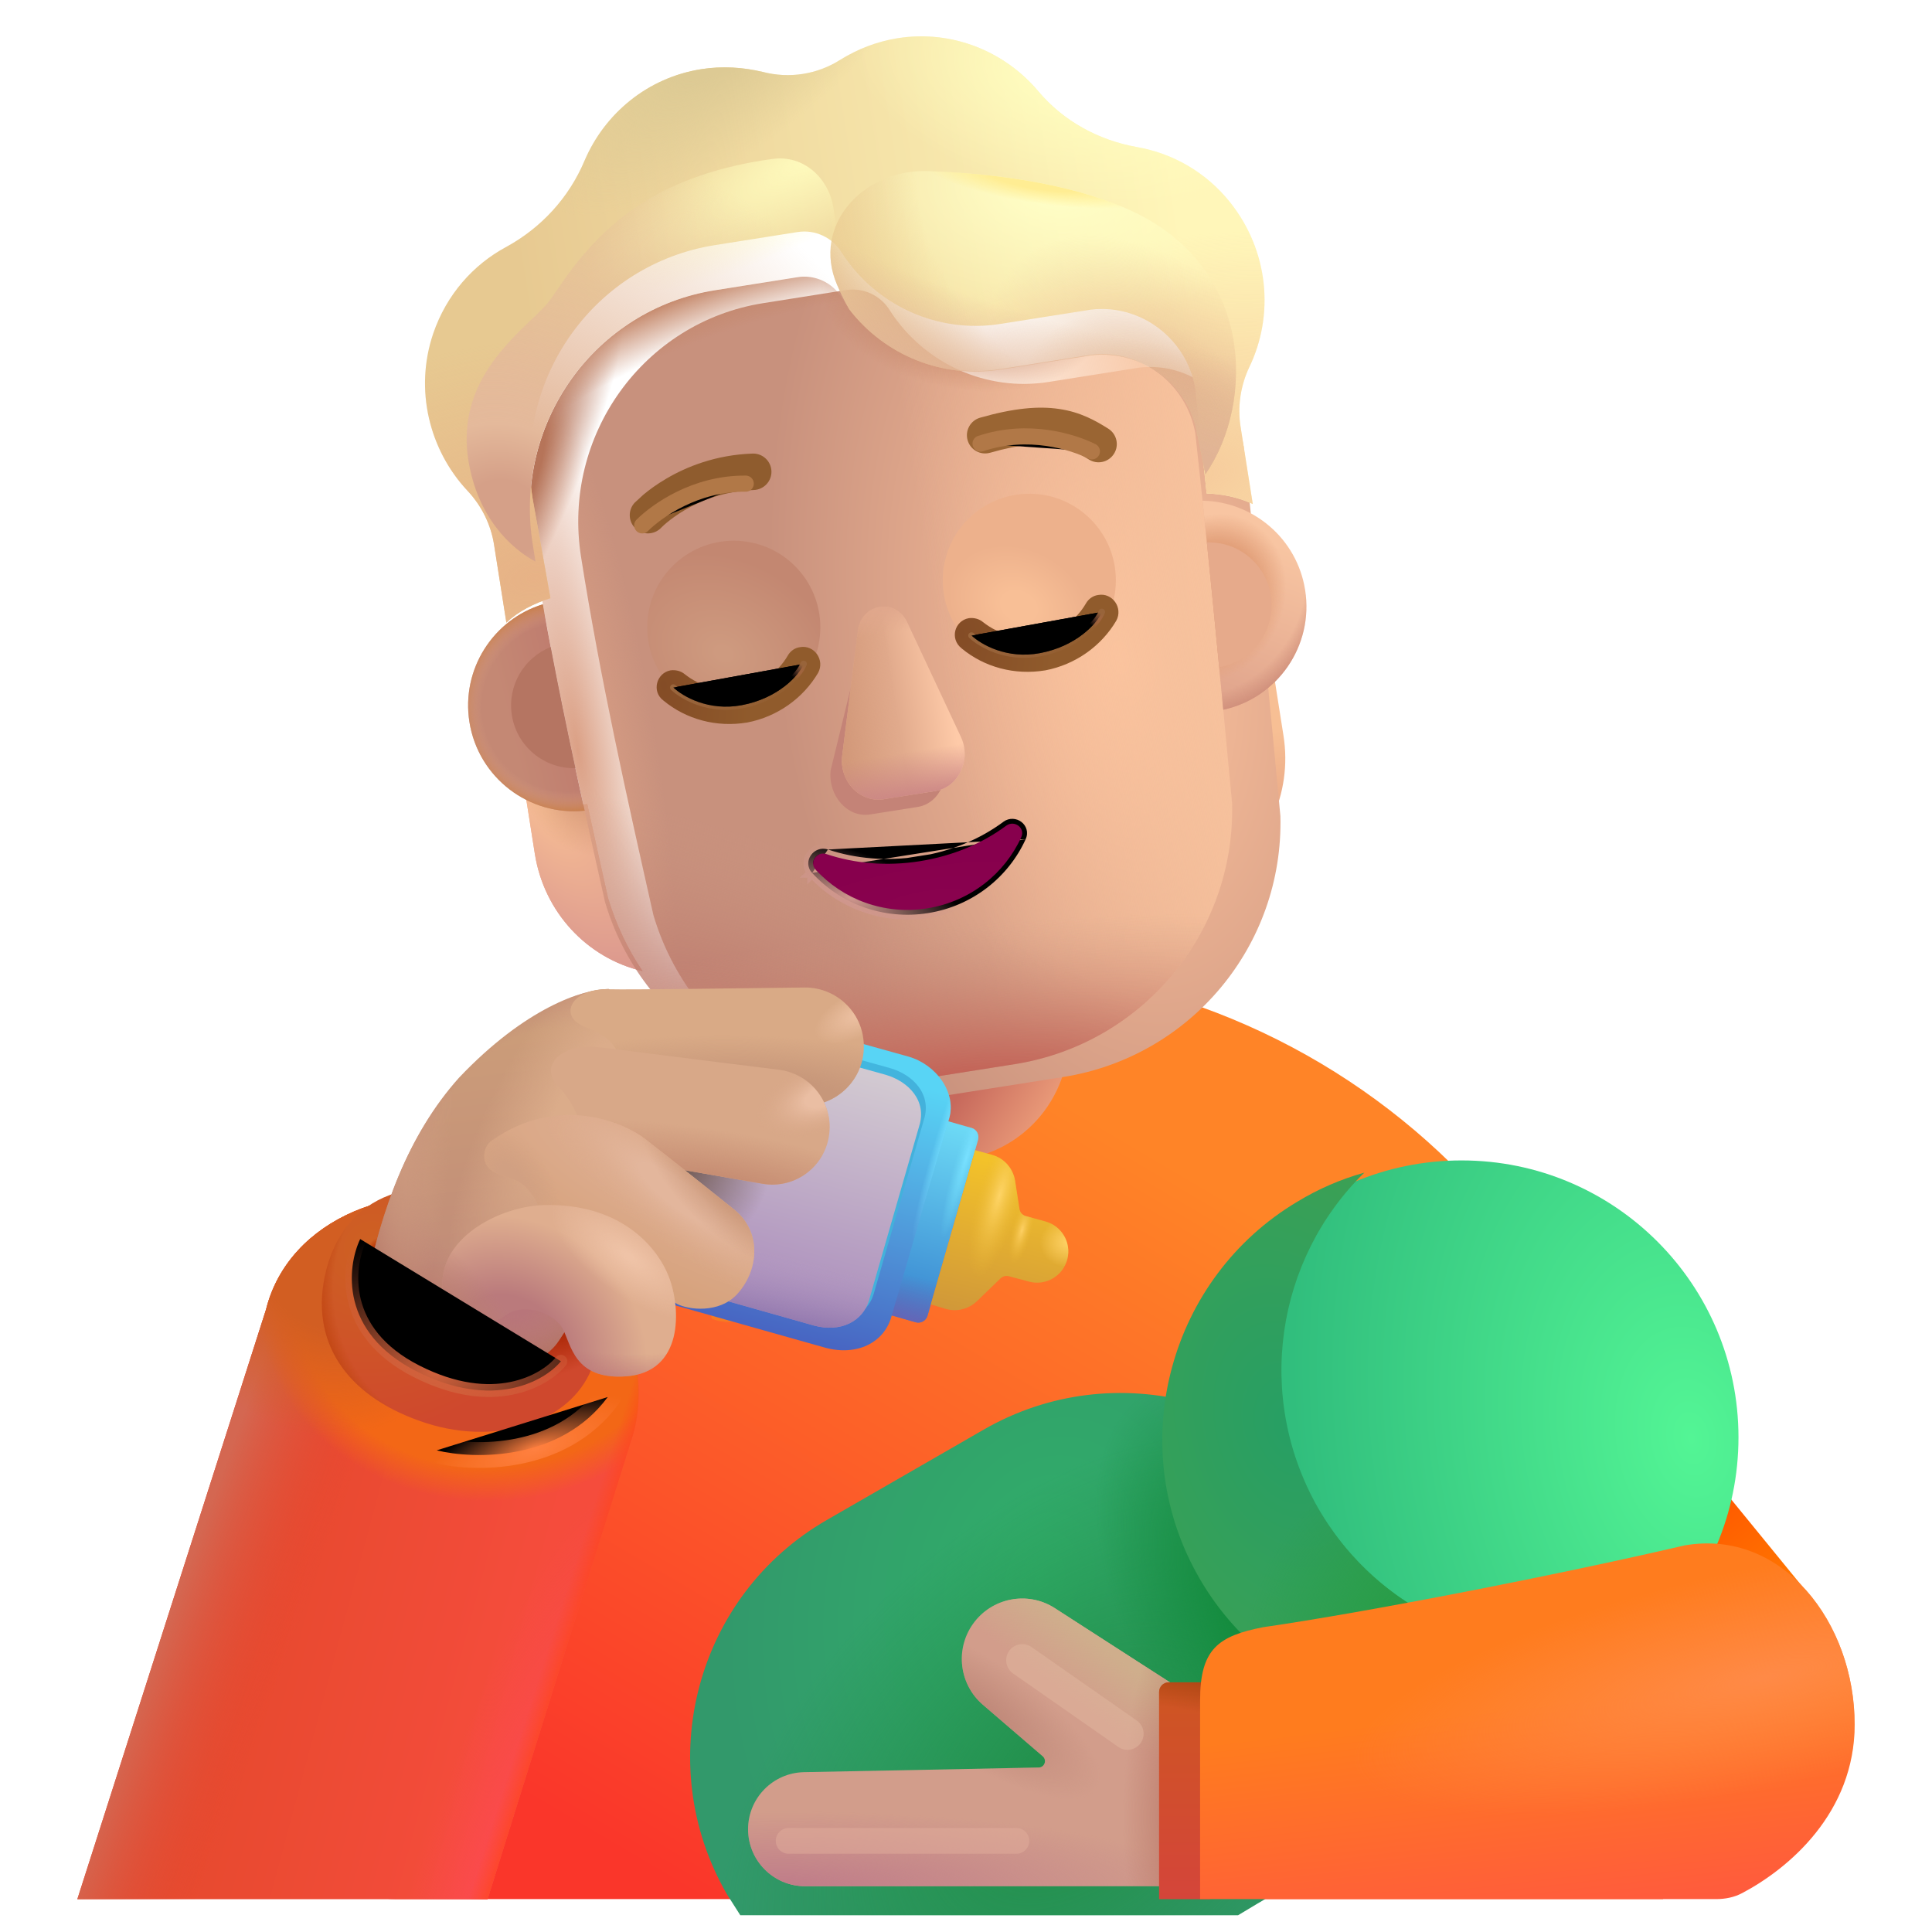 <svg viewBox="1 1 30 30" xmlns="http://www.w3.org/2000/svg">
<path d="M7.155 30.489C6.105 30.489 5.255 29.64 5.265 28.59L5.275 26.459C5.275 20.689 10.065 15.999 15.965 15.999C21.875 15.999 26.655 20.68 26.655 26.459L26.825 30.489H7.155Z" fill="url(#paint0_linear_4002_3541)"/>
<path d="M15.685 19.02C16.745 19.02 17.595 18.16 17.595 17.11V14.85C17.595 13.79 16.735 12.94 15.685 12.94C14.625 12.94 13.775 13.8 13.775 14.85V17.11C13.765 18.17 14.625 19.02 15.685 19.02Z" fill="url(#paint1_linear_4002_3541)"/>
<path d="M19.919 11.94C20.256 11.876 20.554 11.711 20.782 11.485L20.93 12.423C21.072 13.324 20.663 14.21 19.9 14.672C20.014 14.279 20.069 13.862 20.061 13.428L19.919 11.94Z" fill="url(#paint2_radial_4002_3541)"/>
<path d="M10.118 13.487C9.778 13.529 9.444 13.465 9.157 13.32L9.305 14.258C9.447 15.159 10.11 15.876 10.978 16.08C10.749 15.742 10.568 15.362 10.442 14.946L10.118 13.487Z" fill="url(#paint3_radial_4002_3541)"/>
<path d="M10.118 13.487C9.778 13.529 9.444 13.465 9.157 13.32L9.305 14.258C9.447 15.159 10.11 15.876 10.978 16.08C10.749 15.742 10.568 15.362 10.442 14.946L10.118 13.487Z" fill="url(#paint4_radial_4002_3541)"/>
<path d="M10.118 13.487C9.778 13.529 9.444 13.465 9.157 13.32L9.305 14.258C9.447 15.159 10.11 15.876 10.978 16.08C10.749 15.742 10.568 15.362 10.442 14.946L10.118 13.487Z" fill="url(#paint5_radial_4002_3541)"/>
<path d="M10.118 13.487C9.778 13.529 9.444 13.465 9.157 13.32L9.305 14.258C9.447 15.159 10.11 15.876 10.978 16.08C10.749 15.742 10.568 15.362 10.442 14.946L10.118 13.487Z" fill="url(#paint6_radial_4002_3541)"/>
<g filter="url(#filter0_ii_4002_3541)">
<path d="M10.396 15.009C10.966 16.936 12.872 18.137 14.855 17.824L16.757 17.524C18.74 17.211 20.183 15.481 20.132 13.472C19.951 11.554 19.772 9.644 19.561 7.732C19.428 6.961 18.718 6.419 17.943 6.508L16.532 6.731C15.569 6.883 14.608 6.452 14.072 5.628C13.931 5.39 13.658 5.261 13.386 5.304L12.102 5.507C10.242 5.801 8.975 7.563 9.272 9.445C9.568 11.321 9.976 13.148 10.396 15.009Z" fill="url(#paint7_radial_4002_3541)"/>
</g>
<path d="M10.396 15.009C10.966 16.936 12.872 18.137 14.855 17.824L16.757 17.524C18.74 17.211 20.183 15.481 20.132 13.472C19.951 11.554 19.772 9.644 19.561 7.732C19.428 6.961 18.718 6.419 17.943 6.508L16.532 6.731C15.569 6.883 14.608 6.452 14.072 5.628C13.931 5.39 13.658 5.261 13.386 5.304L12.102 5.507C10.242 5.801 8.975 7.563 9.272 9.445C9.568 11.321 9.976 13.148 10.396 15.009Z" fill="url(#paint8_linear_4002_3541)"/>
<path d="M10.396 15.009C10.966 16.936 12.872 18.137 14.855 17.824L16.757 17.524C18.74 17.211 20.183 15.481 20.132 13.472C19.951 11.554 19.772 9.644 19.561 7.732C19.428 6.961 18.718 6.419 17.943 6.508L16.532 6.731C15.569 6.883 14.608 6.452 14.072 5.628C13.931 5.39 13.658 5.261 13.386 5.304L12.102 5.507C10.242 5.801 8.975 7.563 9.272 9.445C9.568 11.321 9.976 13.148 10.396 15.009Z" fill="url(#paint9_radial_4002_3541)"/>
<path d="M10.396 15.009C10.966 16.936 12.872 18.137 14.855 17.824L16.757 17.524C18.74 17.211 20.183 15.481 20.132 13.472C19.951 11.554 19.772 9.644 19.561 7.732C19.428 6.961 18.718 6.419 17.943 6.508L16.532 6.731C15.569 6.883 14.608 6.452 14.072 5.628C13.931 5.39 13.658 5.261 13.386 5.304L12.102 5.507C10.242 5.801 8.975 7.563 9.272 9.445C9.568 11.321 9.976 13.148 10.396 15.009Z" fill="url(#paint10_radial_4002_3541)"/>
<path d="M10.396 15.009C10.966 16.936 12.872 18.137 14.855 17.824L16.757 17.524C18.74 17.211 20.183 15.481 20.132 13.472C19.951 11.554 19.772 9.644 19.561 7.732C19.428 6.961 18.718 6.419 17.943 6.508L16.532 6.731C15.569 6.883 14.608 6.452 14.072 5.628C13.931 5.39 13.658 5.261 13.386 5.304L12.102 5.507C10.242 5.801 8.975 7.563 9.272 9.445C9.568 11.321 9.976 13.148 10.396 15.009Z" fill="url(#paint11_radial_4002_3541)"/>
<path d="M10.396 15.009C10.966 16.936 12.872 18.137 14.855 17.824L16.757 17.524C18.74 17.211 20.183 15.481 20.132 13.472C19.951 11.554 19.772 9.644 19.561 7.732C19.428 6.961 18.718 6.419 17.943 6.508L16.532 6.731C15.569 6.883 14.608 6.452 14.072 5.628C13.931 5.39 13.658 5.261 13.386 5.304L12.102 5.507C10.242 5.801 8.975 7.563 9.272 9.445C9.568 11.321 9.976 13.148 10.396 15.009Z" fill="url(#paint12_radial_4002_3541)"/>
<path d="M10.396 15.009C10.966 16.936 12.872 18.137 14.855 17.824L16.757 17.524C18.74 17.211 20.183 15.481 20.132 13.472C19.951 11.554 19.772 9.644 19.561 7.732C19.428 6.961 18.718 6.419 17.943 6.508L16.532 6.731C15.569 6.883 14.608 6.452 14.072 5.628C13.931 5.39 13.658 5.261 13.386 5.304L12.102 5.507C10.242 5.801 8.975 7.563 9.272 9.445C9.568 11.321 9.976 13.148 10.396 15.009Z" fill="url(#paint13_radial_4002_3541)"/>
<path d="M10.396 15.009C10.966 16.936 12.872 18.137 14.855 17.824L16.757 17.524C18.74 17.211 20.183 15.481 20.132 13.472C19.951 11.554 19.772 9.644 19.561 7.732C19.428 6.961 18.718 6.419 17.943 6.508L16.532 6.731C15.569 6.883 14.608 6.452 14.072 5.628C13.931 5.39 13.658 5.261 13.386 5.304L12.102 5.507C10.242 5.801 8.975 7.563 9.272 9.445C9.568 11.321 9.976 13.148 10.396 15.009Z" fill="url(#paint14_radial_4002_3541)"/>
<g filter="url(#filter1_f_4002_3541)">
<path d="M14.332 11.183L13.898 12.962C13.856 13.359 14.162 13.701 14.509 13.647L15.25 13.53C15.597 13.475 15.781 13.049 15.62 12.69L14.827 10.916C14.655 10.522 14.38 10.754 14.332 11.183Z" fill="#C48377"/>
</g>
<g filter="url(#filter2_f_4002_3541)">
<path d="M14.321 10.793L14.078 12.731C14.028 13.129 14.351 13.469 14.723 13.41L15.515 13.285C15.887 13.227 16.088 12.798 15.92 12.44L15.091 10.671C14.912 10.279 14.376 10.364 14.321 10.793Z" fill="url(#paint15_linear_4002_3541)"/>
<path d="M14.321 10.793L14.078 12.731C14.028 13.129 14.351 13.469 14.723 13.41L15.515 13.285C15.887 13.227 16.088 12.798 15.92 12.44L15.091 10.671C14.912 10.279 14.376 10.364 14.321 10.793Z" fill="url(#paint16_linear_4002_3541)"/>
<path d="M14.321 10.793L14.078 12.731C14.028 13.129 14.351 13.469 14.723 13.41L15.515 13.285C15.887 13.227 16.088 12.798 15.92 12.44L15.091 10.671C14.912 10.279 14.376 10.364 14.321 10.793Z" fill="url(#paint17_linear_4002_3541)"/>
<path d="M14.321 10.793L14.078 12.731C14.028 13.129 14.351 13.469 14.723 13.41L15.515 13.285C15.887 13.227 16.088 12.798 15.92 12.44L15.091 10.671C14.912 10.279 14.376 10.364 14.321 10.793Z" fill="url(#paint18_linear_4002_3541)"/>
</g>
<g filter="url(#filter3_f_4002_3541)">
<path d="M13.856 14.191L13.856 14.191C14.281 14.334 14.769 14.378 15.269 14.299C15.774 14.219 16.22 14.028 16.581 13.761L16.581 13.76L16.581 13.76C16.674 13.693 16.785 13.706 16.859 13.762C16.935 13.819 16.976 13.924 16.926 14.032M13.856 14.191L16.858 14M13.856 14.191L13.855 14.191C13.745 14.155 13.644 14.204 13.591 14.281C13.538 14.357 13.53 14.47 13.611 14.555M13.856 14.191L13.666 14.504M16.926 14.032C16.926 14.032 16.926 14.032 16.926 14.032L16.858 14M16.926 14.032C16.926 14.031 16.926 14.031 16.926 14.031L16.858 14M16.926 14.032C16.659 14.619 16.104 15.069 15.408 15.179C14.713 15.289 14.046 15.031 13.611 14.555M16.858 14C16.601 14.565 16.067 14.999 15.396 15.105C14.726 15.211 14.084 14.963 13.666 14.504M13.611 14.555C13.611 14.556 13.611 14.556 13.611 14.556L13.666 14.504M13.611 14.555C13.611 14.555 13.61 14.555 13.61 14.555L13.666 14.504" stroke="url(#paint19_radial_4002_3541)" stroke-width="0.15"/>
</g>
<path d="M15.281 14.373C14.769 14.454 14.269 14.409 13.832 14.262C13.683 14.214 13.559 14.393 13.666 14.504C14.084 14.963 14.726 15.211 15.396 15.105C16.067 14.999 16.601 14.565 16.858 14C16.924 13.856 16.752 13.729 16.625 13.821C16.254 14.096 15.797 14.291 15.281 14.373Z" fill="url(#paint20_radial_4002_3541)"/>
<g filter="url(#filter4_ii_4002_3541)">
<path d="M18.657 3.984C19.204 4.08 19.726 4.369 20.102 4.842C20.703 5.595 20.79 6.595 20.397 7.405C20.262 7.693 20.214 8.016 20.264 8.33L20.453 9.527C20.243 9.426 19.979 9.368 19.737 9.363L19.561 7.731C19.428 6.96 18.718 6.418 17.943 6.507L16.531 6.73C15.569 6.882 14.608 6.452 14.072 5.627C13.931 5.389 13.658 5.26 13.385 5.303L12.102 5.506C10.242 5.8 8.974 7.562 9.271 9.444L9.547 10.989C9.297 11.067 9.043 11.195 8.863 11.369L8.672 10.159C8.623 9.846 8.478 9.553 8.26 9.321C7.667 8.689 7.431 7.751 7.727 6.878C7.933 6.275 8.347 5.811 8.857 5.536C9.402 5.239 9.833 4.772 10.076 4.197C10.388 3.466 11.051 2.907 11.89 2.774C12.216 2.723 12.537 2.744 12.845 2.817C13.256 2.924 13.69 2.856 14.048 2.628C14.313 2.464 14.612 2.345 14.938 2.293C15.788 2.159 16.604 2.501 17.123 3.118C17.514 3.582 18.059 3.878 18.657 3.984Z" fill="url(#paint21_linear_4002_3541)"/>
<path d="M18.657 3.984C19.204 4.08 19.726 4.369 20.102 4.842C20.703 5.595 20.79 6.595 20.397 7.405C20.262 7.693 20.214 8.016 20.264 8.33L20.453 9.527C20.243 9.426 19.979 9.368 19.737 9.363L19.561 7.731C19.428 6.96 18.718 6.418 17.943 6.507L16.531 6.73C15.569 6.882 14.608 6.452 14.072 5.627C13.931 5.389 13.658 5.26 13.385 5.303L12.102 5.506C10.242 5.8 8.974 7.562 9.271 9.444L9.547 10.989C9.297 11.067 9.043 11.195 8.863 11.369L8.672 10.159C8.623 9.846 8.478 9.553 8.26 9.321C7.667 8.689 7.431 7.751 7.727 6.878C7.933 6.275 8.347 5.811 8.857 5.536C9.402 5.239 9.833 4.772 10.076 4.197C10.388 3.466 11.051 2.907 11.89 2.774C12.216 2.723 12.537 2.744 12.845 2.817C13.256 2.924 13.69 2.856 14.048 2.628C14.313 2.464 14.612 2.345 14.938 2.293C15.788 2.159 16.604 2.501 17.123 3.118C17.514 3.582 18.059 3.878 18.657 3.984Z" fill="url(#paint22_radial_4002_3541)"/>
<path d="M18.657 3.984C19.204 4.08 19.726 4.369 20.102 4.842C20.703 5.595 20.79 6.595 20.397 7.405C20.262 7.693 20.214 8.016 20.264 8.33L20.453 9.527C20.243 9.426 19.979 9.368 19.737 9.363L19.561 7.731C19.428 6.96 18.718 6.418 17.943 6.507L16.531 6.73C15.569 6.882 14.608 6.452 14.072 5.627C13.931 5.389 13.658 5.26 13.385 5.303L12.102 5.506C10.242 5.8 8.974 7.562 9.271 9.444L9.547 10.989C9.297 11.067 9.043 11.195 8.863 11.369L8.672 10.159C8.623 9.846 8.478 9.553 8.26 9.321C7.667 8.689 7.431 7.751 7.727 6.878C7.933 6.275 8.347 5.811 8.857 5.536C9.402 5.239 9.833 4.772 10.076 4.197C10.388 3.466 11.051 2.907 11.89 2.774C12.216 2.723 12.537 2.744 12.845 2.817C13.256 2.924 13.69 2.856 14.048 2.628C14.313 2.464 14.612 2.345 14.938 2.293C15.788 2.159 16.604 2.501 17.123 3.118C17.514 3.582 18.059 3.878 18.657 3.984Z" fill="url(#paint23_radial_4002_3541)"/>
<path d="M18.657 3.984C19.204 4.08 19.726 4.369 20.102 4.842C20.703 5.595 20.79 6.595 20.397 7.405C20.262 7.693 20.214 8.016 20.264 8.33L20.453 9.527C20.243 9.426 19.979 9.368 19.737 9.363L19.561 7.731C19.428 6.96 18.718 6.418 17.943 6.507L16.531 6.73C15.569 6.882 14.608 6.452 14.072 5.627C13.931 5.389 13.658 5.26 13.385 5.303L12.102 5.506C10.242 5.8 8.974 7.562 9.271 9.444L9.547 10.989C9.297 11.067 9.043 11.195 8.863 11.369L8.672 10.159C8.623 9.846 8.478 9.553 8.26 9.321C7.667 8.689 7.431 7.751 7.727 6.878C7.933 6.275 8.347 5.811 8.857 5.536C9.402 5.239 9.833 4.772 10.076 4.197C10.388 3.466 11.051 2.907 11.89 2.774C12.216 2.723 12.537 2.744 12.845 2.817C13.256 2.924 13.69 2.856 14.048 2.628C14.313 2.464 14.612 2.345 14.938 2.293C15.788 2.159 16.604 2.501 17.123 3.118C17.514 3.582 18.059 3.878 18.657 3.984Z" fill="url(#paint24_radial_4002_3541)"/>
<path d="M18.657 3.984C19.204 4.08 19.726 4.369 20.102 4.842C20.703 5.595 20.79 6.595 20.397 7.405C20.262 7.693 20.214 8.016 20.264 8.33L20.453 9.527C20.243 9.426 19.979 9.368 19.737 9.363L19.561 7.731C19.428 6.96 18.718 6.418 17.943 6.507L16.531 6.73C15.569 6.882 14.608 6.452 14.072 5.627C13.931 5.389 13.658 5.26 13.385 5.303L12.102 5.506C10.242 5.8 8.974 7.562 9.271 9.444L9.547 10.989C9.297 11.067 9.043 11.195 8.863 11.369L8.672 10.159C8.623 9.846 8.478 9.553 8.26 9.321C7.667 8.689 7.431 7.751 7.727 6.878C7.933 6.275 8.347 5.811 8.857 5.536C9.402 5.239 9.833 4.772 10.076 4.197C10.388 3.466 11.051 2.907 11.89 2.774C12.216 2.723 12.537 2.744 12.845 2.817C13.256 2.924 13.69 2.856 14.048 2.628C14.313 2.464 14.612 2.345 14.938 2.293C15.788 2.159 16.604 2.501 17.123 3.118C17.514 3.582 18.059 3.878 18.657 3.984Z" fill="url(#paint25_radial_4002_3541)"/>
</g>
<g filter="url(#filter5_i_4002_3541)">
<path d="M18.109 7.856C17.908 7.73 17.677 7.599 17.35 7.551C17.029 7.502 16.64 7.537 16.119 7.686C15.969 7.729 15.882 7.886 15.925 8.036C15.968 8.186 16.124 8.273 16.275 8.23C16.75 8.094 17.052 8.078 17.267 8.11C17.477 8.142 17.628 8.222 17.808 8.335C17.941 8.419 18.115 8.378 18.198 8.246C18.282 8.114 18.241 7.939 18.109 7.856Z" fill="#9A6533"/>
</g>
<g filter="url(#filter6_i_4002_3541)">
<path d="M10.89 8.882C10.972 8.813 11.092 8.723 11.247 8.632C11.556 8.45 12.01 8.263 12.586 8.243C12.742 8.238 12.873 8.36 12.879 8.516C12.884 8.672 12.762 8.803 12.605 8.809C12.145 8.825 11.782 8.974 11.534 9.12C11.409 9.193 11.315 9.265 11.253 9.316C11.222 9.342 11.199 9.363 11.185 9.377C11.178 9.384 11.173 9.389 11.17 9.391L11.168 9.394C11.06 9.507 10.882 9.513 10.768 9.406C10.654 9.299 10.649 9.12 10.755 9.006L10.89 8.882Z" fill="#8F5C2E"/>
</g>
<g filter="url(#filter7_f_4002_3541)">
<path d="M14.16 5.754C14.129 5.713 14.1 5.671 14.071 5.627C13.93 5.389 13.657 5.26 13.385 5.303L12.101 5.506C10.241 5.799 8.974 7.562 9.271 9.444L9.315 9.721C8.931 9.514 8.413 9.032 8.272 8.142C8.102 7.061 8.803 6.391 9.251 5.963C9.378 5.842 9.484 5.741 9.544 5.655C9.57 5.619 9.598 5.578 9.628 5.534C9.921 5.104 10.444 4.339 11.495 3.875C12.014 3.646 12.558 3.525 13.005 3.467C13.473 3.406 13.866 3.757 13.94 4.224L14.179 5.737L14.16 5.754Z" fill="url(#paint26_radial_4002_3541)"/>
<path d="M14.16 5.754C14.129 5.713 14.1 5.671 14.071 5.627C13.93 5.389 13.657 5.26 13.385 5.303L12.101 5.506C10.241 5.799 8.974 7.562 9.271 9.444L9.315 9.721C8.931 9.514 8.413 9.032 8.272 8.142C8.102 7.061 8.803 6.391 9.251 5.963C9.378 5.842 9.484 5.741 9.544 5.655C9.57 5.619 9.598 5.578 9.628 5.534C9.921 5.104 10.444 4.339 11.495 3.875C12.014 3.646 12.558 3.525 13.005 3.467C13.473 3.406 13.866 3.757 13.94 4.224L14.179 5.737L14.16 5.754Z" fill="url(#paint27_radial_4002_3541)"/>
</g>
<g filter="url(#filter8_f_4002_3541)">
<path d="M19.718 8.362L19.588 7.73C19.456 6.962 18.72 6.428 17.945 6.517L16.533 6.74C15.637 6.881 14.742 6.52 14.191 5.808C14.191 5.808 14.103 5.668 13.998 5.423C13.601 4.501 14.4 3.625 15.403 3.657C16.422 3.69 17.609 3.844 18.532 4.257C20.471 5.126 20.49 7.242 19.718 8.362Z" fill="url(#paint28_radial_4002_3541)"/>
<path d="M19.718 8.362L19.588 7.73C19.456 6.962 18.72 6.428 17.945 6.517L16.533 6.74C15.637 6.881 14.742 6.52 14.191 5.808C14.191 5.808 14.103 5.668 13.998 5.423C13.601 4.501 14.4 3.625 15.403 3.657C16.422 3.69 17.609 3.844 18.532 4.257C20.471 5.126 20.49 7.242 19.718 8.362Z" fill="url(#paint29_radial_4002_3541)"/>
<path d="M19.718 8.362L19.588 7.73C19.456 6.962 18.72 6.428 17.945 6.517L16.533 6.74C15.637 6.881 14.742 6.52 14.191 5.808C14.191 5.808 14.103 5.668 13.998 5.423C13.601 4.501 14.4 3.625 15.403 3.657C16.422 3.69 17.609 3.844 18.532 4.257C20.471 5.126 20.49 7.242 19.718 8.362Z" fill="url(#paint30_radial_4002_3541)"/>
<path d="M19.718 8.362L19.588 7.73C19.456 6.962 18.72 6.428 17.945 6.517L16.533 6.74C15.637 6.881 14.742 6.52 14.191 5.808C14.191 5.808 14.103 5.668 13.998 5.423C13.601 4.501 14.4 3.625 15.403 3.657C16.422 3.69 17.609 3.844 18.532 4.257C20.471 5.126 20.49 7.242 19.718 8.362Z" fill="url(#paint31_radial_4002_3541)"/>
<path d="M19.718 8.362L19.588 7.73C19.456 6.962 18.72 6.428 17.945 6.517L16.533 6.74C15.637 6.881 14.742 6.52 14.191 5.808C14.191 5.808 14.103 5.668 13.998 5.423C13.601 4.501 14.4 3.625 15.403 3.657C16.422 3.69 17.609 3.844 18.532 4.257C20.471 5.126 20.49 7.242 19.718 8.362Z" fill="url(#paint32_radial_4002_3541)"/>
<path d="M19.718 8.362L19.588 7.73C19.456 6.962 18.72 6.428 17.945 6.517L16.533 6.74C15.637 6.881 14.742 6.52 14.191 5.808C14.191 5.808 14.103 5.668 13.998 5.423C13.601 4.501 14.4 3.625 15.403 3.657C16.422 3.69 17.609 3.844 18.532 4.257C20.471 5.126 20.49 7.242 19.718 8.362Z" fill="url(#paint33_radial_4002_3541)"/>
</g>
<path d="M19.995 12.021C19.892 10.938 19.787 9.856 19.673 8.775C20.456 8.788 21.14 9.361 21.266 10.161C21.402 11.025 20.839 11.838 19.995 12.021Z" fill="url(#paint34_linear_4002_3541)"/>
<path d="M19.995 12.021C19.892 10.938 19.787 9.856 19.673 8.775C20.456 8.788 21.14 9.361 21.266 10.161C21.402 11.025 20.839 11.838 19.995 12.021Z" fill="url(#paint35_radial_4002_3541)"/>
<path d="M19.995 12.021C19.892 10.938 19.787 9.856 19.673 8.775C20.456 8.788 21.14 9.361 21.266 10.161C21.402 11.025 20.839 11.838 19.995 12.021Z" fill="url(#paint36_radial_4002_3541)"/>
<path d="M9.429 10.384C8.659 10.619 8.16 11.392 8.289 12.21C8.426 13.076 9.216 13.677 10.078 13.588C9.843 12.521 9.62 11.458 9.429 10.384Z" fill="url(#paint37_linear_4002_3541)"/>
<path d="M9.429 10.384C8.659 10.619 8.16 11.392 8.289 12.21C8.426 13.076 9.216 13.677 10.078 13.588C9.843 12.521 9.62 11.458 9.429 10.384Z" fill="url(#paint38_radial_4002_3541)"/>
<g filter="url(#filter9_f_4002_3541)">
<path d="M9.551 11.047C9.137 11.211 8.876 11.646 8.948 12.105C9.025 12.594 9.453 12.94 9.935 12.928C9.8 12.302 9.671 11.676 9.551 11.047Z" fill="#B57562"/>
</g>
<g filter="url(#filter10_f_4002_3541)">
<path d="M19.932 11.359C19.869 10.713 19.806 10.068 19.74 9.422C20.225 9.407 20.656 9.754 20.734 10.245C20.817 10.774 20.459 11.271 19.932 11.359Z" fill="#E6AA8B"/>
</g>
<g filter="url(#filter11_f_4002_3541)">
<path d="M10.972 9.158C11.202 8.931 11.796 8.503 12.58 8.51" stroke="#B17847" stroke-width="0.25" stroke-linecap="round"/>
</g>
<g filter="url(#filter12_f_4002_3541)">
<path d="M17.955 8.009C17.667 7.864 16.97 7.639 16.226 7.888" stroke="#B17847" stroke-width="0.25" stroke-linecap="round"/>
</g>
<path d="M29.145 25.83L24.205 19.78L21.045 28.35L29.145 25.83Z" fill="url(#paint39_linear_4002_3541)"/>
<path d="M2.201 30.49L5.131 21.334C5.482 19.92 7.201 19.23 8.781 19.72C10.361 20.21 11.271 22.052 10.787 23.412L8.571 30.49H2.201Z" fill="url(#paint40_linear_4002_3541)"/>
<path d="M2.201 30.49L5.131 21.334C5.482 19.92 7.201 19.23 8.781 19.72C10.361 20.21 11.271 22.052 10.787 23.412L8.571 30.49H2.201Z" fill="url(#paint41_linear_4002_3541)"/>
<path d="M2.201 30.49L5.131 21.334C5.482 19.92 7.201 19.23 8.781 19.72C10.361 20.21 11.271 22.052 10.787 23.412L8.571 30.49H2.201Z" fill="url(#paint42_radial_4002_3541)"/>
<path d="M2.201 30.49L5.131 21.334C5.482 19.92 7.201 19.23 8.781 19.72C10.361 20.21 11.271 22.052 10.787 23.412L8.571 30.49H2.201Z" fill="url(#paint43_radial_4002_3541)"/>
<path d="M2.201 30.49L5.131 21.334C5.482 19.92 7.201 19.23 8.781 19.72C10.361 20.21 11.271 22.052 10.787 23.412L8.571 30.49H2.201Z" fill="url(#paint44_radial_4002_3541)"/>
<path d="M2.201 30.49L5.131 21.334C5.482 19.92 7.201 19.23 8.781 19.72C10.361 20.21 11.271 22.052 10.787 23.412L8.571 30.49H2.201Z" fill="url(#paint45_linear_4002_3541)"/>
<g filter="url(#filter13_i_4002_3541)">
<path d="M21.835 24.509C20.665 22.469 18.055 21.779 16.025 22.949L13.595 24.349C11.555 25.519 10.865 28.129 12.035 30.159C12.105 30.269 12.175 30.379 12.245 30.489H19.975L20.275 30.309C22.315 29.149 23.015 26.539 21.835 24.509Z" fill="url(#paint46_radial_4002_3541)"/>
<path d="M21.835 24.509C20.665 22.469 18.055 21.779 16.025 22.949L13.595 24.349C11.555 25.519 10.865 28.129 12.035 30.159C12.105 30.269 12.175 30.379 12.245 30.489H19.975L20.275 30.309C22.315 29.149 23.015 26.539 21.835 24.509Z" fill="url(#paint47_radial_4002_3541)"/>
<path d="M21.835 24.509C20.665 22.469 18.055 21.779 16.025 22.949L13.595 24.349C11.555 25.519 10.865 28.129 12.035 30.159C12.105 30.269 12.175 30.379 12.245 30.489H19.975L20.275 30.309C22.315 29.149 23.015 26.539 21.835 24.509Z" fill="url(#paint48_radial_4002_3541)"/>
</g>
<path d="M23.695 27.619C26.07 27.619 27.995 25.694 27.995 23.319C27.995 20.944 26.07 19.019 23.695 19.019C21.32 19.019 19.395 20.944 19.395 23.319C19.395 25.694 21.32 27.619 23.695 27.619Z" fill="url(#paint49_radial_4002_3541)"/>
<g filter="url(#filter14_i_4002_3541)">
<path d="M21.575 24.43C20.575 22.689 20.915 20.549 22.285 19.209C21.925 19.309 21.575 19.459 21.245 19.66C19.265 20.84 18.565 23.399 19.675 25.419C20.835 27.54 23.515 28.279 25.595 27.079C25.915 26.899 26.205 26.669 26.455 26.43C24.615 26.939 22.585 26.169 21.575 24.43Z" fill="url(#paint50_radial_4002_3541)"/>
<path d="M21.575 24.43C20.575 22.689 20.915 20.549 22.285 19.209C21.925 19.309 21.575 19.459 21.245 19.66C19.265 20.84 18.565 23.399 19.675 25.419C20.835 27.54 23.515 28.279 25.595 27.079C25.915 26.899 26.205 26.669 26.455 26.43C24.615 26.939 22.585 26.169 21.575 24.43Z" fill="url(#paint51_radial_4002_3541)"/>
</g>
<g filter="url(#filter15_i_4002_3541)">
<path d="M17.18 26.172C16.757 25.899 16.196 26.009 15.906 26.419C15.628 26.813 15.695 27.354 16.06 27.669L16.991 28.471C17.061 28.531 17.02 28.645 16.928 28.646L13.284 28.718C12.802 28.728 12.416 29.121 12.416 29.604C12.416 30.093 12.813 30.489 13.302 30.489H19.361V29.489L20.424 28.263L17.18 26.172Z" fill="#D29D8B"/>
<path d="M17.18 26.172C16.757 25.899 16.196 26.009 15.906 26.419C15.628 26.813 15.695 27.354 16.06 27.669L16.991 28.471C17.061 28.531 17.02 28.645 16.928 28.646L13.284 28.718C12.802 28.728 12.416 29.121 12.416 29.604C12.416 30.093 12.813 30.489 13.302 30.489H19.361V29.489L20.424 28.263L17.18 26.172Z" fill="url(#paint52_radial_4002_3541)"/>
<path d="M17.18 26.172C16.757 25.899 16.196 26.009 15.906 26.419C15.628 26.813 15.695 27.354 16.06 27.669L16.991 28.471C17.061 28.531 17.02 28.645 16.928 28.646L13.284 28.718C12.802 28.728 12.416 29.121 12.416 29.604C12.416 30.093 12.813 30.489 13.302 30.489H19.361V29.489L20.424 28.263L17.18 26.172Z" fill="url(#paint53_radial_4002_3541)"/>
<path d="M17.18 26.172C16.757 25.899 16.196 26.009 15.906 26.419C15.628 26.813 15.695 27.354 16.06 27.669L16.991 28.471C17.061 28.531 17.02 28.645 16.928 28.646L13.284 28.718C12.802 28.728 12.416 29.121 12.416 29.604C12.416 30.093 12.813 30.489 13.302 30.489H19.361V29.489L20.424 28.263L17.18 26.172Z" fill="url(#paint54_linear_4002_3541)"/>
<path d="M17.18 26.172C16.757 25.899 16.196 26.009 15.906 26.419C15.628 26.813 15.695 27.354 16.06 27.669L16.991 28.471C17.061 28.531 17.02 28.645 16.928 28.646L13.284 28.718C12.802 28.728 12.416 29.121 12.416 29.604C12.416 30.093 12.813 30.489 13.302 30.489H19.361V29.489L20.424 28.263L17.18 26.172Z" fill="url(#paint55_radial_4002_3541)"/>
</g>
<path d="M18.998 27.273C18.998 27.19 19.065 27.123 19.148 27.123H19.791V30.49H18.998V27.273Z" fill="url(#paint56_linear_4002_3541)"/>
<path d="M18.998 27.273C18.998 27.19 19.065 27.123 19.148 27.123H19.791V30.49H18.998V27.273Z" fill="url(#paint57_linear_4002_3541)"/>
<path d="M20.615 26.267C22.213 26.036 25.182 25.458 27.158 24.997C28.68 24.734 29.799 26.2 29.799 27.778C29.799 29.149 28.777 30.014 28.052 30.396C27.928 30.462 27.789 30.489 27.649 30.489H19.635V27.403C19.635 26.606 19.916 26.403 20.615 26.267Z" fill="url(#paint58_linear_4002_3541)"/>
<path d="M20.615 26.267C22.213 26.036 25.182 25.458 27.158 24.997C28.68 24.734 29.799 26.2 29.799 27.778C29.799 29.149 28.777 30.014 28.052 30.396C27.928 30.462 27.789 30.489 27.649 30.489H19.635V27.403C19.635 26.606 19.916 26.403 20.615 26.267Z" fill="url(#paint59_radial_4002_3541)"/>
<path d="M10.214 22.176C9.93 23.056 8.766 23.468 7.614 23.097C6.462 22.725 5.821 21.919 6.041 20.831C6.221 19.943 6.925 19.081 8.779 19.591C9.932 19.963 10.498 21.296 10.214 22.176Z" fill="url(#paint60_radial_4002_3541)"/>
<path d="M10.214 22.176C9.93 23.056 8.766 23.468 7.614 23.097C6.462 22.725 5.821 21.919 6.041 20.831C6.221 19.943 6.925 19.081 8.779 19.591C9.932 19.963 10.498 21.296 10.214 22.176Z" fill="url(#paint61_radial_4002_3541)"/>
<path d="M10.214 22.176C9.93 23.056 8.766 23.468 7.614 23.097C6.462 22.725 5.821 21.919 6.041 20.831C6.221 19.943 6.925 19.081 8.779 19.591C9.932 19.963 10.498 21.296 10.214 22.176Z" fill="url(#paint62_radial_4002_3541)"/>
<path d="M10.214 22.176C9.93 23.056 8.766 23.468 7.614 23.097C6.462 22.725 5.821 21.919 6.041 20.831C6.221 19.943 6.925 19.081 8.779 19.591C9.932 19.963 10.498 21.296 10.214 22.176Z" fill="url(#paint63_radial_4002_3541)"/>
<path d="M11.845 21.09L11.385 20.59C11.105 20.29 10.705 20.11 10.295 20.099C9.875 20.09 9.475 20.259 9.185 20.559L9.015 20.739L9.545 19.79C9.765 19.399 10.135 19.13 10.565 19.049C10.995 18.97 11.445 19.079 11.795 19.349L12.785 20.149C13.115 20.419 13.165 20.899 12.905 21.239C12.695 21.5 12.345 21.59 12.055 21.48C12.025 21.349 11.955 21.209 11.845 21.09Z" fill="url(#paint64_linear_4002_3541)"/>
<path d="M10.565 19.059C10.285 19.11 10.025 19.25 9.825 19.439C9.835 19.39 9.845 19.34 9.865 19.29L9.985 18.959C10.265 18.18 11.075 17.689 11.895 17.809L13.555 18.04C13.975 18.099 14.275 18.489 14.215 18.91C14.155 19.329 13.765 19.63 13.345 19.57L11.775 19.349C11.435 19.09 10.995 18.98 10.565 19.059Z" fill="url(#paint65_linear_4002_3541)"/>
<path d="M15.529 18.355L16.084 18.514C16.164 18.537 16.21 18.62 16.187 18.7L15.403 21.43C15.38 21.509 15.297 21.555 15.218 21.532L14.663 21.373L15.529 18.355Z" fill="url(#paint66_linear_4002_3541)"/>
<path d="M15.529 18.355L16.084 18.514C16.164 18.537 16.21 18.62 16.187 18.7L15.403 21.43C15.38 21.509 15.297 21.555 15.218 21.532L14.663 21.373L15.529 18.355Z" fill="url(#paint67_linear_4002_3541)"/>
<path d="M15.529 18.355L16.084 18.514C16.164 18.537 16.21 18.62 16.187 18.7L15.403 21.43C15.38 21.509 15.297 21.555 15.218 21.532L14.663 21.373L15.529 18.355Z" fill="url(#paint68_radial_4002_3541)"/>
<g filter="url(#filter16_f_4002_3541)">
<path d="M7.781 23.521C8.359 23.662 9.699 23.693 10.437 22.693" stroke="url(#paint69_radial_4002_3541)" stroke-width="0.4" stroke-linecap="round"/>
</g>
<path d="M11.939 16.524L15.111 17.408C15.54 17.533 15.855 17.966 15.738 18.367L14.839 21.454C14.723 21.85 14.306 22.06 13.814 21.927L10.685 21.044L11.939 16.524Z" fill="url(#paint70_linear_4002_3541)"/>
<path d="M11.939 16.524L15.111 17.408C15.54 17.533 15.855 17.966 15.738 18.367L14.839 21.454C14.723 21.85 14.306 22.06 13.814 21.927L10.685 21.044L11.939 16.524Z" fill="url(#paint71_radial_4002_3541)"/>
<path d="M14.826 17.587L12.19 16.853L11.117 20.748L13.716 21.482C14.125 21.592 14.472 21.417 14.568 21.088L15.347 18.385C15.47 17.994 15.183 17.691 14.826 17.587Z" fill="url(#paint72_linear_4002_3541)"/>
<g filter="url(#filter17_i_4002_3541)">
<path d="M12.166 16.955L14.802 17.689C15.159 17.793 15.447 18.095 15.323 18.486L14.544 21.19C14.448 21.519 14.102 21.694 13.693 21.584L11.093 20.85L12.166 16.955Z" fill="url(#paint73_linear_4002_3541)"/>
<path d="M12.166 16.955L14.802 17.689C15.159 17.793 15.447 18.095 15.323 18.486L14.544 21.19C14.448 21.519 14.102 21.694 13.693 21.584L11.093 20.85L12.166 16.955Z" fill="url(#paint74_radial_4002_3541)"/>
<path d="M12.166 16.955L14.802 17.689C15.159 17.793 15.447 18.095 15.323 18.486L14.544 21.19C14.448 21.519 14.102 21.694 13.693 21.584L11.093 20.85L12.166 16.955Z" fill="url(#paint75_linear_4002_3541)"/>
</g>
<path d="M8.13 17.732C9.162 16.646 10.05 16.362 10.451 16.357L11.247 17.224L10.318 20.74C10.138 21.055 9.754 21.736 9.622 21.892C9.458 22.087 8.888 22.522 7.857 22.13C6.969 21.793 6.707 21.232 6.681 20.982C6.915 19.814 7.33 18.624 8.13 17.732Z" fill="url(#paint76_linear_4002_3541)"/>
<path d="M8.13 17.732C9.162 16.646 10.05 16.362 10.451 16.357L11.247 17.224L10.318 20.74C10.138 21.055 9.754 21.736 9.622 21.892C9.458 22.087 8.888 22.522 7.857 22.13C6.969 21.793 6.707 21.232 6.681 20.982C6.915 19.814 7.33 18.624 8.13 17.732Z" fill="url(#paint77_radial_4002_3541)"/>
<path d="M8.13 17.732C9.162 16.646 10.05 16.362 10.451 16.357L11.247 17.224L10.318 20.74C10.138 21.055 9.754 21.736 9.622 21.892C9.458 22.087 8.888 22.522 7.857 22.13C6.969 21.793 6.707 21.232 6.681 20.982C6.915 19.814 7.33 18.624 8.13 17.732Z" fill="url(#paint78_radial_4002_3541)"/>
<path d="M8.13 17.732C9.162 16.646 10.05 16.362 10.451 16.357L11.247 17.224L10.318 20.74C10.138 21.055 9.754 21.736 9.622 21.892C9.458 22.087 8.888 22.522 7.857 22.13C6.969 21.793 6.707 21.232 6.681 20.982C6.915 19.814 7.33 18.624 8.13 17.732Z" fill="url(#paint79_radial_4002_3541)"/>
<path d="M8.13 17.732C9.162 16.646 10.05 16.362 10.451 16.357L11.247 17.224L10.318 20.74C10.138 21.055 9.754 21.736 9.622 21.892C9.458 22.087 8.888 22.522 7.857 22.13C6.969 21.793 6.707 21.232 6.681 20.982C6.915 19.814 7.33 18.624 8.13 17.732Z" fill="url(#paint80_radial_4002_3541)"/>
<path d="M10.099 16.951C10.455 17.076 10.581 17.281 10.614 17.404L11.06 17.794L13.351 18.157C13.895 18.242 14.391 17.835 14.413 17.285C14.433 16.762 14.014 16.328 13.491 16.334C12.316 16.348 10.803 16.37 10.447 16.361C9.861 16.345 9.654 16.794 10.099 16.951Z" fill="#D9AA86"/>
<path d="M10.099 16.951C10.455 17.076 10.581 17.281 10.614 17.404L11.06 17.794L13.351 18.157C13.895 18.242 14.391 17.835 14.413 17.285C14.433 16.762 14.014 16.328 13.491 16.334C12.316 16.348 10.803 16.37 10.447 16.361C9.861 16.345 9.654 16.794 10.099 16.951Z" fill="url(#paint81_radial_4002_3541)"/>
<path d="M10.099 16.951C10.455 17.076 10.581 17.281 10.614 17.404L11.06 17.794L13.351 18.157C13.895 18.242 14.391 17.835 14.413 17.285C14.433 16.762 14.014 16.328 13.491 16.334C12.316 16.348 10.803 16.37 10.447 16.361C9.861 16.345 9.654 16.794 10.099 16.951Z" fill="url(#paint82_radial_4002_3541)"/>
<path d="M9.669 17.872C9.913 18.122 10 18.399 10.013 18.505L10.498 18.974L12.839 19.381C13.311 19.464 13.764 19.157 13.863 18.689C13.973 18.172 13.613 17.673 13.089 17.61C11.999 17.477 10.669 17.304 10.31 17.263C9.697 17.193 9.365 17.56 9.669 17.872Z" fill="#D8A888"/>
<path d="M9.669 17.872C9.913 18.122 10 18.399 10.013 18.505L10.498 18.974L12.839 19.381C13.311 19.464 13.764 19.157 13.863 18.689C13.973 18.172 13.613 17.673 13.089 17.61C11.999 17.477 10.669 17.304 10.31 17.263C9.697 17.193 9.365 17.56 9.669 17.872Z" fill="url(#paint83_radial_4002_3541)"/>
<path d="M9.669 17.872C9.913 18.122 10 18.399 10.013 18.505L10.498 18.974L12.839 19.381C13.311 19.464 13.764 19.157 13.863 18.689C13.973 18.172 13.613 17.673 13.089 17.61C11.999 17.477 10.669 17.304 10.31 17.263C9.697 17.193 9.365 17.56 9.669 17.872Z" fill="url(#paint84_radial_4002_3541)"/>
<path d="M8.521 18.97C8.512 18.814 8.606 18.725 8.654 18.7C9.635 18.01 10.659 18.396 11.037 18.7C11.341 18.936 12.037 19.489 12.4 19.782C12.846 20.142 12.772 20.744 12.443 21.099C12.167 21.397 11.692 21.34 11.513 21.247L9.416 19.935C9.361 19.622 9.181 19.372 8.935 19.298C8.689 19.224 8.533 19.165 8.521 18.97Z" fill="url(#paint85_radial_4002_3541)"/>
<path d="M8.521 18.97C8.512 18.814 8.606 18.725 8.654 18.7C9.635 18.01 10.659 18.396 11.037 18.7C11.341 18.936 12.037 19.489 12.4 19.782C12.846 20.142 12.772 20.744 12.443 21.099C12.167 21.397 11.692 21.34 11.513 21.247L9.416 19.935C9.361 19.622 9.181 19.372 8.935 19.298C8.689 19.224 8.533 19.165 8.521 18.97Z" fill="url(#paint86_radial_4002_3541)"/>
<path d="M8.521 18.97C8.512 18.814 8.606 18.725 8.654 18.7C9.635 18.01 10.659 18.396 11.037 18.7C11.341 18.936 12.037 19.489 12.4 19.782C12.846 20.142 12.772 20.744 12.443 21.099C12.167 21.397 11.692 21.34 11.513 21.247L9.416 19.935C9.361 19.622 9.181 19.372 8.935 19.298C8.689 19.224 8.533 19.165 8.521 18.97Z" fill="url(#paint87_radial_4002_3541)"/>
<path d="M8.521 18.97C8.512 18.814 8.606 18.725 8.654 18.7C9.635 18.01 10.659 18.396 11.037 18.7C11.341 18.936 12.037 19.489 12.4 19.782C12.846 20.142 12.772 20.744 12.443 21.099C12.167 21.397 11.692 21.34 11.513 21.247L9.416 19.935C9.361 19.622 9.181 19.372 8.935 19.298C8.689 19.224 8.533 19.165 8.521 18.97Z" fill="url(#paint88_radial_4002_3541)"/>
<path d="M8.857 21.419C8.542 21.64 8.134 21.63 7.951 21.31C7.559 20.362 8.672 19.73 9.451 19.712C10.618 19.685 11.201 20.341 11.388 20.833C11.576 21.326 11.615 22.31 10.716 22.372C9.913 22.428 9.869 21.872 9.736 21.63C9.603 21.388 9.142 21.22 8.857 21.419Z" fill="url(#paint89_radial_4002_3541)"/>
<path d="M8.857 21.419C8.542 21.64 8.134 21.63 7.951 21.31C7.559 20.362 8.672 19.73 9.451 19.712C10.618 19.685 11.201 20.341 11.388 20.833C11.576 21.326 11.615 22.31 10.716 22.372C9.913 22.428 9.869 21.872 9.736 21.63C9.603 21.388 9.142 21.22 8.857 21.419Z" fill="url(#paint90_radial_4002_3541)"/>
<path d="M8.857 21.419C8.542 21.64 8.134 21.63 7.951 21.31C7.559 20.362 8.672 19.73 9.451 19.712C10.618 19.685 11.201 20.341 11.388 20.833C11.576 21.326 11.615 22.31 10.716 22.372C9.913 22.428 9.869 21.872 9.736 21.63C9.603 21.388 9.142 21.22 8.857 21.419Z" fill="url(#paint91_radial_4002_3541)"/>
<path d="M8.857 21.419C8.542 21.64 8.134 21.63 7.951 21.31C7.559 20.362 8.672 19.73 9.451 19.712C10.618 19.685 11.201 20.341 11.388 20.833C11.576 21.326 11.615 22.31 10.716 22.372C9.913 22.428 9.869 21.872 9.736 21.63C9.603 21.388 9.142 21.22 8.857 21.419Z" fill="url(#paint92_radial_4002_3541)"/>
<path d="M15.454 21.255L15.681 21.323C15.854 21.375 16.042 21.329 16.172 21.203L16.536 20.851C16.57 20.818 16.619 20.805 16.664 20.817L16.979 20.901C17.24 20.971 17.508 20.813 17.574 20.551C17.638 20.295 17.486 20.035 17.232 19.966L16.928 19.883C16.877 19.869 16.839 19.827 16.831 19.774L16.762 19.335C16.731 19.141 16.59 18.983 16.401 18.931L16.141 18.859L15.454 21.255Z" fill="url(#paint93_linear_4002_3541)"/>
<path d="M15.454 21.255L15.681 21.323C15.854 21.375 16.042 21.329 16.172 21.203L16.536 20.851C16.57 20.818 16.619 20.805 16.664 20.817L16.979 20.901C17.24 20.971 17.508 20.813 17.574 20.551C17.638 20.295 17.486 20.035 17.232 19.966L16.928 19.883C16.877 19.869 16.839 19.827 16.831 19.774L16.762 19.335C16.731 19.141 16.59 18.983 16.401 18.931L16.141 18.859L15.454 21.255Z" fill="url(#paint94_radial_4002_3541)"/>
<path d="M15.454 21.255L15.681 21.323C15.854 21.375 16.042 21.329 16.172 21.203L16.536 20.851C16.57 20.818 16.619 20.805 16.664 20.817L16.979 20.901C17.24 20.971 17.508 20.813 17.574 20.551C17.638 20.295 17.486 20.035 17.232 19.966L16.928 19.883C16.877 19.869 16.839 19.827 16.831 19.774L16.762 19.335C16.731 19.141 16.59 18.983 16.401 18.931L16.141 18.859L15.454 21.255Z" fill="url(#paint95_radial_4002_3541)"/>
<path d="M15.454 21.255L15.681 21.323C15.854 21.375 16.042 21.329 16.172 21.203L16.536 20.851C16.57 20.818 16.619 20.805 16.664 20.817L16.979 20.901C17.24 20.971 17.508 20.813 17.574 20.551C17.638 20.295 17.486 20.035 17.232 19.966L16.928 19.883C16.877 19.869 16.839 19.827 16.831 19.774L16.762 19.335C16.731 19.141 16.59 18.983 16.401 18.931L16.141 18.859L15.454 21.255Z" fill="url(#paint96_radial_4002_3541)"/>
<g filter="url(#filter18_f_4002_3541)">
<path d="M6.593 20.24C6.387 20.672 6.274 21.688 7.468 22.294C8.662 22.901 9.46 22.443 9.71 22.138" stroke="url(#paint97_radial_4002_3541)" stroke-width="0.2" stroke-linecap="round"/>
</g>
<g opacity="0.5" filter="url(#filter19_f_4002_3541)">
<path d="M16.874 26.78L18.508 27.921" stroke="#E2B79F" stroke-width="0.5" stroke-linecap="round"/>
</g>
<g opacity="0.5" filter="url(#filter20_f_4002_3541)">
<path d="M13.246 29.585H16.782" stroke="#E1AE9B" stroke-width="0.4" stroke-linecap="round"/>
</g>
<g filter="url(#filter21_f_4002_3541)">
<circle cx="12.394" cy="10.74" r="1.344" fill="url(#paint98_radial_4002_3541)"/>
</g>
<g filter="url(#filter22_f_4002_3541)">
<circle cx="16.983" cy="10.011" r="1.344" fill="url(#paint99_radial_4002_3541)"/>
</g>
<path d="M11.413 11.409C11.493 11.399 11.573 11.419 11.633 11.469C11.873 11.659 12.183 11.749 12.503 11.689C12.823 11.629 13.083 11.439 13.233 11.179C13.273 11.109 13.343 11.059 13.423 11.049C13.643 11.009 13.813 11.249 13.703 11.449C13.473 11.839 13.073 12.129 12.603 12.219C12.123 12.299 11.653 12.169 11.303 11.879C11.113 11.739 11.193 11.449 11.413 11.409Z" fill="url(#paint100_radial_4002_3541)"/>
<path d="M16.043 10.599C16.123 10.589 16.203 10.609 16.263 10.659C16.503 10.849 16.813 10.939 17.133 10.879C17.453 10.819 17.713 10.629 17.863 10.369C17.903 10.299 17.973 10.249 18.053 10.239C18.273 10.199 18.443 10.439 18.333 10.639C18.103 11.029 17.703 11.319 17.233 11.409C16.753 11.489 16.283 11.359 15.933 11.069C15.743 10.919 15.823 10.639 16.043 10.599Z" fill="url(#paint101_radial_4002_3541)"/>
<g filter="url(#filter23_f_4002_3541)">
<path d="M11.455 11.676C11.606 11.817 12.003 12.047 12.518 11.95C13.08 11.844 13.406 11.491 13.479 11.309" stroke="url(#paint102_linear_4002_3541)" stroke-width="0.1" stroke-linecap="round"/>
<path d="M11.455 11.676C11.606 11.817 12.003 12.047 12.518 11.95C13.08 11.844 13.406 11.491 13.479 11.309" stroke="url(#paint103_radial_4002_3541)" stroke-width="0.1" stroke-linecap="round"/>
</g>
<g filter="url(#filter24_f_4002_3541)">
<path d="M16.085 10.869C16.236 11.009 16.633 11.239 17.148 11.142C17.71 11.036 18.036 10.684 18.109 10.502" stroke="url(#paint104_linear_4002_3541)" stroke-width="0.1" stroke-linecap="round"/>
<path d="M16.085 10.869C16.236 11.009 16.633 11.239 17.148 11.142C17.71 11.036 18.036 10.684 18.109 10.502" stroke="url(#paint105_radial_4002_3541)" stroke-width="0.1" stroke-linecap="round"/>
</g>
<defs>
<filter id="filter0_ii_4002_3541" x="9.229" y="5.296" width="11.655" height="12.777" filterUnits="userSpaceOnUse" color-interpolation-filters="sRGB">
<feFlood flood-opacity="0" result="BackgroundImageFix"/>
<feBlend mode="normal" in="SourceGraphic" in2="BackgroundImageFix" result="shape"/>
<feColorMatrix in="SourceAlpha" type="matrix" values="0 0 0 0 0 0 0 0 0 0 0 0 0 0 0 0 0 0 127 0" result="hardAlpha"/>
<feOffset dx="0.75"/>
<feGaussianBlur stdDeviation="0.6"/>
<feComposite in2="hardAlpha" operator="arithmetic" k2="-1" k3="1"/>
<feColorMatrix type="matrix" values="0 0 0 0 0.843 0 0 0 0 0.612 0 0 0 0 0.498 0 0 0 1 0"/>
<feBlend mode="normal" in2="shape" result="effect1_innerShadow_4002_3541"/>
<feColorMatrix in="SourceAlpha" type="matrix" values="0 0 0 0 0 0 0 0 0 0 0 0 0 0 0 0 0 0 127 0" result="hardAlpha"/>
<feOffset dy="0.2"/>
<feGaussianBlur stdDeviation="0.375"/>
<feComposite in2="hardAlpha" operator="arithmetic" k2="-1" k3="1"/>
<feColorMatrix type="matrix" values="0 0 0 0 0.776 0 0 0 0 0.549 0 0 0 0 0.424 0 0 0 1 0"/>
<feBlend mode="normal" in2="effect1_innerShadow_4002_3541" result="effect2_innerShadow_4002_3541"/>
</filter>
<filter id="filter1_f_4002_3541" x="12.894" y="9.714" width="3.785" height="4.938" filterUnits="userSpaceOnUse" color-interpolation-filters="sRGB">
<feFlood flood-opacity="0" result="BackgroundImageFix"/>
<feBlend mode="normal" in="SourceGraphic" in2="BackgroundImageFix" result="shape"/>
<feGaussianBlur stdDeviation="0.5" result="effect1_foregroundBlur_4002_3541"/>
</filter>
<filter id="filter2_f_4002_3541" x="13.973" y="10.319" width="2.108" height="3.198" filterUnits="userSpaceOnUse" color-interpolation-filters="sRGB">
<feFlood flood-opacity="0" result="BackgroundImageFix"/>
<feBlend mode="normal" in="SourceGraphic" in2="BackgroundImageFix" result="shape"/>
<feGaussianBlur stdDeviation="0.05" result="effect1_foregroundBlur_4002_3541"/>
</filter>
<filter id="filter3_f_4002_3541" x="13.376" y="13.54" width="3.747" height="1.839" filterUnits="userSpaceOnUse" color-interpolation-filters="sRGB">
<feFlood flood-opacity="0" result="BackgroundImageFix"/>
<feBlend mode="normal" in="SourceGraphic" in2="BackgroundImageFix" result="shape"/>
<feGaussianBlur stdDeviation="0.05" result="effect1_foregroundBlur_4002_3541"/>
</filter>
<filter id="filter4_ii_4002_3541" x="7.6" y="1.764" width="13.036" height="9.605" filterUnits="userSpaceOnUse" color-interpolation-filters="sRGB">
<feFlood flood-opacity="0" result="BackgroundImageFix"/>
<feBlend mode="normal" in="SourceGraphic" in2="BackgroundImageFix" result="shape"/>
<feColorMatrix in="SourceAlpha" type="matrix" values="0 0 0 0 0 0 0 0 0 0 0 0 0 0 0 0 0 0 127 0" result="hardAlpha"/>
<feOffset dy="-0.5"/>
<feGaussianBlur stdDeviation="0.625"/>
<feComposite in2="hardAlpha" operator="arithmetic" k2="-1" k3="1"/>
<feColorMatrix type="matrix" values="0 0 0 0 0.914 0 0 0 0 0.733 0 0 0 0 0.592 0 0 0 1 0"/>
<feBlend mode="normal" in2="shape" result="effect1_innerShadow_4002_3541"/>
<feColorMatrix in="SourceAlpha" type="matrix" values="0 0 0 0 0 0 0 0 0 0 0 0 0 0 0 0 0 0 127 0" result="hardAlpha"/>
<feOffset dy="-0.2"/>
<feGaussianBlur stdDeviation="0.2"/>
<feComposite in2="hardAlpha" operator="arithmetic" k2="-1" k3="1"/>
<feColorMatrix type="matrix" values="0 0 0 0 0.875 0 0 0 0 0.678 0 0 0 0 0.557 0 0 0 1 0"/>
<feBlend mode="normal" in2="effect1_innerShadow_4002_3541" result="effect2_innerShadow_4002_3541"/>
</filter>
<filter id="filter5_i_4002_3541" x="15.914" y="7.33" width="2.428" height="1.049" filterUnits="userSpaceOnUse" color-interpolation-filters="sRGB">
<feFlood flood-opacity="0" result="BackgroundImageFix"/>
<feBlend mode="normal" in="SourceGraphic" in2="BackgroundImageFix" result="shape"/>
<feColorMatrix in="SourceAlpha" type="matrix" values="0 0 0 0 0 0 0 0 0 0 0 0 0 0 0 0 0 0 127 0" result="hardAlpha"/>
<feOffset dx="0.1" dy="-0.2"/>
<feGaussianBlur stdDeviation="0.125"/>
<feComposite in2="hardAlpha" operator="arithmetic" k2="-1" k3="1"/>
<feColorMatrix type="matrix" values="0 0 0 0 0.471 0 0 0 0 0.271 0 0 0 0 0.161 0 0 0 1 0"/>
<feBlend mode="normal" in2="shape" result="effect1_innerShadow_4002_3541"/>
</filter>
<filter id="filter6_i_4002_3541" x="10.679" y="8.043" width="2.3" height="1.44" filterUnits="userSpaceOnUse" color-interpolation-filters="sRGB">
<feFlood flood-opacity="0" result="BackgroundImageFix"/>
<feBlend mode="normal" in="SourceGraphic" in2="BackgroundImageFix" result="shape"/>
<feColorMatrix in="SourceAlpha" type="matrix" values="0 0 0 0 0 0 0 0 0 0 0 0 0 0 0 0 0 0 127 0" result="hardAlpha"/>
<feOffset dx="0.1" dy="-0.2"/>
<feGaussianBlur stdDeviation="0.125"/>
<feComposite in2="hardAlpha" operator="arithmetic" k2="-1" k3="1"/>
<feColorMatrix type="matrix" values="0 0 0 0 0.471 0 0 0 0 0.271 0 0 0 0 0.161 0 0 0 1 0"/>
<feBlend mode="normal" in2="shape" result="effect1_innerShadow_4002_3541"/>
</filter>
<filter id="filter7_f_4002_3541" x="7.996" y="3.21" width="6.433" height="6.761" filterUnits="userSpaceOnUse" color-interpolation-filters="sRGB">
<feFlood flood-opacity="0" result="BackgroundImageFix"/>
<feBlend mode="normal" in="SourceGraphic" in2="BackgroundImageFix" result="shape"/>
<feGaussianBlur stdDeviation="0.125" result="effect1_foregroundBlur_4002_3541"/>
</filter>
<filter id="filter8_f_4002_3541" x="13.644" y="3.407" width="6.799" height="5.205" filterUnits="userSpaceOnUse" color-interpolation-filters="sRGB">
<feFlood flood-opacity="0" result="BackgroundImageFix"/>
<feBlend mode="normal" in="SourceGraphic" in2="BackgroundImageFix" result="shape"/>
<feGaussianBlur stdDeviation="0.125" result="effect1_foregroundBlur_4002_3541"/>
</filter>
<filter id="filter9_f_4002_3541" x="8.686" y="10.797" width="1.498" height="2.382" filterUnits="userSpaceOnUse" color-interpolation-filters="sRGB">
<feFlood flood-opacity="0" result="BackgroundImageFix"/>
<feBlend mode="normal" in="SourceGraphic" in2="BackgroundImageFix" result="shape"/>
<feGaussianBlur stdDeviation="0.125" result="effect1_foregroundBlur_4002_3541"/>
</filter>
<filter id="filter10_f_4002_3541" x="19.49" y="9.172" width="1.506" height="2.437" filterUnits="userSpaceOnUse" color-interpolation-filters="sRGB">
<feFlood flood-opacity="0" result="BackgroundImageFix"/>
<feBlend mode="normal" in="SourceGraphic" in2="BackgroundImageFix" result="shape"/>
<feGaussianBlur stdDeviation="0.125" result="effect1_foregroundBlur_4002_3541"/>
</filter>
<filter id="filter11_f_4002_3541" x="10.597" y="8.135" width="2.358" height="1.398" filterUnits="userSpaceOnUse" color-interpolation-filters="sRGB">
<feFlood flood-opacity="0" result="BackgroundImageFix"/>
<feBlend mode="normal" in="SourceGraphic" in2="BackgroundImageFix" result="shape"/>
<feGaussianBlur stdDeviation="0.125" result="effect1_foregroundBlur_4002_3541"/>
</filter>
<filter id="filter12_f_4002_3541" x="15.851" y="7.401" width="2.479" height="0.983" filterUnits="userSpaceOnUse" color-interpolation-filters="sRGB">
<feFlood flood-opacity="0" result="BackgroundImageFix"/>
<feBlend mode="normal" in="SourceGraphic" in2="BackgroundImageFix" result="shape"/>
<feGaussianBlur stdDeviation="0.125" result="effect1_foregroundBlur_4002_3541"/>
</filter>
<filter id="filter13_i_4002_3541" x="11.466" y="22.38" width="11.192" height="8.359" filterUnits="userSpaceOnUse" color-interpolation-filters="sRGB">
<feFlood flood-opacity="0" result="BackgroundImageFix"/>
<feBlend mode="normal" in="SourceGraphic" in2="BackgroundImageFix" result="shape"/>
<feColorMatrix in="SourceAlpha" type="matrix" values="0 0 0 0 0 0 0 0 0 0 0 0 0 0 0 0 0 0 127 0" result="hardAlpha"/>
<feOffset dx="0.25" dy="0.25"/>
<feGaussianBlur stdDeviation="0.5"/>
<feComposite in2="hardAlpha" operator="arithmetic" k2="-1" k3="1"/>
<feColorMatrix type="matrix" values="0 0 0 0 0.29 0 0 0 0 0.608 0 0 0 0 0.341 0 0 0 1 0"/>
<feBlend mode="normal" in2="shape" result="effect1_innerShadow_4002_3541"/>
</filter>
<filter id="filter14_i_4002_3541" x="19.048" y="19.209" width="7.407" height="8.444" filterUnits="userSpaceOnUse" color-interpolation-filters="sRGB">
<feFlood flood-opacity="0" result="BackgroundImageFix"/>
<feBlend mode="normal" in="SourceGraphic" in2="BackgroundImageFix" result="shape"/>
<feColorMatrix in="SourceAlpha" type="matrix" values="0 0 0 0 0 0 0 0 0 0 0 0 0 0 0 0 0 0 127 0" result="hardAlpha"/>
<feOffset dx="-0.1"/>
<feGaussianBlur stdDeviation="0.1"/>
<feComposite in2="hardAlpha" operator="arithmetic" k2="-1" k3="1"/>
<feColorMatrix type="matrix" values="0 0 0 0 0.259 0 0 0 0 0.675 0 0 0 0 0.451 0 0 0 1 0"/>
<feBlend mode="normal" in2="shape" result="effect1_innerShadow_4002_3541"/>
</filter>
<filter id="filter15_i_4002_3541" x="12.416" y="25.822" width="8.208" height="4.667" filterUnits="userSpaceOnUse" color-interpolation-filters="sRGB">
<feFlood flood-opacity="0" result="BackgroundImageFix"/>
<feBlend mode="normal" in="SourceGraphic" in2="BackgroundImageFix" result="shape"/>
<feColorMatrix in="SourceAlpha" type="matrix" values="0 0 0 0 0 0 0 0 0 0 0 0 0 0 0 0 0 0 127 0" result="hardAlpha"/>
<feOffset dx="0.2" dy="-0.2"/>
<feGaussianBlur stdDeviation="0.25"/>
<feComposite in2="hardAlpha" operator="arithmetic" k2="-1" k3="1"/>
<feColorMatrix type="matrix" values="0 0 0 0 0.718 0 0 0 0 0.506 0 0 0 0 0.443 0 0 0 1 0"/>
<feBlend mode="normal" in2="shape" result="effect1_innerShadow_4002_3541"/>
</filter>
<filter id="filter16_f_4002_3541" x="7.381" y="22.293" width="3.456" height="1.701" filterUnits="userSpaceOnUse" color-interpolation-filters="sRGB">
<feFlood flood-opacity="0" result="BackgroundImageFix"/>
<feBlend mode="normal" in="SourceGraphic" in2="BackgroundImageFix" result="shape"/>
<feGaussianBlur stdDeviation="0.1" result="effect1_foregroundBlur_4002_3541"/>
</filter>
<filter id="filter17_i_4002_3541" x="11.043" y="16.955" width="4.309" height="4.662" filterUnits="userSpaceOnUse" color-interpolation-filters="sRGB">
<feFlood flood-opacity="0" result="BackgroundImageFix"/>
<feBlend mode="normal" in="SourceGraphic" in2="BackgroundImageFix" result="shape"/>
<feColorMatrix in="SourceAlpha" type="matrix" values="0 0 0 0 0 0 0 0 0 0 0 0 0 0 0 0 0 0 127 0" result="hardAlpha"/>
<feOffset dx="-0.05"/>
<feGaussianBlur stdDeviation="0.05"/>
<feComposite in2="hardAlpha" operator="arithmetic" k2="-1" k3="1"/>
<feColorMatrix type="matrix" values="0 0 0 0 0.533 0 0 0 0 0.553 0 0 0 0 0.62 0 0 0 1 0"/>
<feBlend mode="normal" in2="shape" result="effect1_innerShadow_4002_3541"/>
</filter>
<filter id="filter18_f_4002_3541" x="6.263" y="20.04" width="3.647" height="2.753" filterUnits="userSpaceOnUse" color-interpolation-filters="sRGB">
<feFlood flood-opacity="0" result="BackgroundImageFix"/>
<feBlend mode="normal" in="SourceGraphic" in2="BackgroundImageFix" result="shape"/>
<feGaussianBlur stdDeviation="0.05" result="effect1_foregroundBlur_4002_3541"/>
</filter>
<filter id="filter19_f_4002_3541" x="16.374" y="26.28" width="2.634" height="2.141" filterUnits="userSpaceOnUse" color-interpolation-filters="sRGB">
<feFlood flood-opacity="0" result="BackgroundImageFix"/>
<feBlend mode="normal" in="SourceGraphic" in2="BackgroundImageFix" result="shape"/>
<feGaussianBlur stdDeviation="0.125" result="effect1_foregroundBlur_4002_3541"/>
</filter>
<filter id="filter20_f_4002_3541" x="12.746" y="29.085" width="4.536" height="1" filterUnits="userSpaceOnUse" color-interpolation-filters="sRGB">
<feFlood flood-opacity="0" result="BackgroundImageFix"/>
<feBlend mode="normal" in="SourceGraphic" in2="BackgroundImageFix" result="shape"/>
<feGaussianBlur stdDeviation="0.15" result="effect1_foregroundBlur_4002_3541"/>
</filter>
<filter id="filter21_f_4002_3541" x="10.4" y="8.746" width="3.987" height="3.987" filterUnits="userSpaceOnUse" color-interpolation-filters="sRGB">
<feFlood flood-opacity="0" result="BackgroundImageFix"/>
<feBlend mode="normal" in="SourceGraphic" in2="BackgroundImageFix" result="shape"/>
<feGaussianBlur stdDeviation="0.325" result="effect1_foregroundBlur_4002_3541"/>
</filter>
<filter id="filter22_f_4002_3541" x="14.989" y="8.017" width="3.987" height="3.987" filterUnits="userSpaceOnUse" color-interpolation-filters="sRGB">
<feFlood flood-opacity="0" result="BackgroundImageFix"/>
<feBlend mode="normal" in="SourceGraphic" in2="BackgroundImageFix" result="shape"/>
<feGaussianBlur stdDeviation="0.325" result="effect1_foregroundBlur_4002_3541"/>
</filter>
<filter id="filter23_f_4002_3541" x="11.305" y="11.159" width="2.323" height="0.964" filterUnits="userSpaceOnUse" color-interpolation-filters="sRGB">
<feFlood flood-opacity="0" result="BackgroundImageFix"/>
<feBlend mode="normal" in="SourceGraphic" in2="BackgroundImageFix" result="shape"/>
<feGaussianBlur stdDeviation="0.05" result="effect1_foregroundBlur_4002_3541"/>
</filter>
<filter id="filter24_f_4002_3541" x="15.935" y="10.352" width="2.323" height="0.964" filterUnits="userSpaceOnUse" color-interpolation-filters="sRGB">
<feFlood flood-opacity="0" result="BackgroundImageFix"/>
<feBlend mode="normal" in="SourceGraphic" in2="BackgroundImageFix" result="shape"/>
<feGaussianBlur stdDeviation="0.05" result="effect1_foregroundBlur_4002_3541"/>
</filter>
<linearGradient id="paint0_linear_4002_3541" x1="19.224" y1="19.094" x2="12.336" y2="30.771" gradientUnits="userSpaceOnUse">
<stop stop-color="#FF8427"/>
<stop offset="1" stop-color="#FA362A"/>
</linearGradient>
<linearGradient id="paint1_linear_4002_3541" x1="15.685" y1="17.724" x2="17.218" y2="18.709" gradientUnits="userSpaceOnUse">
<stop offset="0.177" stop-color="#C7695C"/>
<stop offset="1" stop-color="#EFA27D"/>
</linearGradient>
<radialGradient id="paint2_radial_4002_3541" cx="0" cy="0" r="1" gradientUnits="userSpaceOnUse" gradientTransform="translate(20.446 11.367) rotate(90.812) scale(3.66 4.348)">
<stop offset="0.28" stop-color="#F7BF94"/>
<stop offset="1" stop-color="#DA8F78"/>
</radialGradient>
<radialGradient id="paint3_radial_4002_3541" cx="0" cy="0" r="1" gradientUnits="userSpaceOnUse" gradientTransform="translate(9.395 13.403) rotate(55.622) scale(3.03 1.377)">
<stop stop-color="#F8BF95"/>
<stop offset="1" stop-color="#DC998E"/>
</radialGradient>
<radialGradient id="paint4_radial_4002_3541" cx="0" cy="0" r="1" gradientUnits="userSpaceOnUse" gradientTransform="translate(10.171 13.07) rotate(72.487) scale(1.232 1.081)">
<stop offset="0.263" stop-color="#D79B77"/>
<stop offset="1" stop-color="#D79B77" stop-opacity="0"/>
</radialGradient>
<radialGradient id="paint5_radial_4002_3541" cx="0" cy="0" r="1" gradientUnits="userSpaceOnUse" gradientTransform="translate(9.395 13.403) rotate(55.622) scale(3.03 1.377)">
<stop stop-color="#F8BF95"/>
<stop offset="1" stop-color="#DC998E"/>
</radialGradient>
<radialGradient id="paint6_radial_4002_3541" cx="0" cy="0" r="1" gradientUnits="userSpaceOnUse" gradientTransform="translate(10.171 13.07) rotate(72.487) scale(1.232 1.081)">
<stop offset="0.263" stop-color="#D79B77"/>
<stop offset="1" stop-color="#D79B77" stop-opacity="0"/>
</radialGradient>
<radialGradient id="paint7_radial_4002_3541" cx="0" cy="0" r="1" gradientUnits="userSpaceOnUse" gradientTransform="translate(17.65 11.007) rotate(171.03) scale(5.335 9.438)">
<stop stop-color="#FFC59F"/>
<stop offset="1" stop-color="#C8917D"/>
</radialGradient>
<linearGradient id="paint8_linear_4002_3541" x1="20.287" y1="12.332" x2="15.899" y2="13.025" gradientUnits="userSpaceOnUse">
<stop stop-color="#F7C29D"/>
<stop offset="1" stop-color="#F7C29D" stop-opacity="0"/>
</linearGradient>
<radialGradient id="paint9_radial_4002_3541" cx="0" cy="0" r="1" gradientUnits="userSpaceOnUse" gradientTransform="translate(9.961 12.618) rotate(-8.97) scale(1.232 6.26)">
<stop stop-color="#DBA085"/>
<stop offset="1" stop-color="#DBA085" stop-opacity="0"/>
</radialGradient>
<radialGradient id="paint10_radial_4002_3541" cx="0" cy="0" r="1" gradientUnits="userSpaceOnUse" gradientTransform="translate(8.442 9.36) rotate(-63.383) scale(4.586 1.039)">
<stop offset="0.451" stop-color="#B67459"/>
<stop offset="1" stop-color="#B67459" stop-opacity="0"/>
</radialGradient>
<radialGradient id="paint11_radial_4002_3541" cx="0" cy="0" r="1" gradientUnits="userSpaceOnUse" gradientTransform="translate(15.313 15.583) rotate(-112.229) scale(10.74 11.83)">
<stop offset="0.924" stop-color="#C17F5F" stop-opacity="0"/>
<stop offset="1" stop-color="#C17F5F"/>
</radialGradient>
<radialGradient id="paint12_radial_4002_3541" cx="0" cy="0" r="1" gradientUnits="userSpaceOnUse" gradientTransform="translate(15.937 5.717) rotate(10.445) scale(2.213 1.327)">
<stop offset="0.258" stop-color="#C17F5F"/>
<stop offset="1" stop-color="#C17F5F" stop-opacity="0"/>
</radialGradient>
<radialGradient id="paint13_radial_4002_3541" cx="0" cy="0" r="1" gradientUnits="userSpaceOnUse" gradientTransform="translate(13.799 17.52) rotate(-68.764) scale(2.95 10.454)">
<stop stop-color="#B87066"/>
<stop offset="1" stop-color="#C9937F" stop-opacity="0"/>
</radialGradient>
<radialGradient id="paint14_radial_4002_3541" cx="0" cy="0" r="1" gradientUnits="userSpaceOnUse" gradientTransform="translate(15.768 18.051) rotate(-95.377) scale(2.668 11.176)">
<stop offset="0.122" stop-color="#C36256"/>
<stop offset="1" stop-color="#CF9981" stop-opacity="0"/>
</radialGradient>
<linearGradient id="paint15_linear_4002_3541" x1="14.952" y1="12.288" x2="15.813" y2="12.152" gradientUnits="userSpaceOnUse">
<stop stop-color="#E1AA8C"/>
<stop offset="1" stop-color="#FECAA8"/>
</linearGradient>
<linearGradient id="paint16_linear_4002_3541" x1="13.846" y1="12.302" x2="14.938" y2="12.191" gradientUnits="userSpaceOnUse">
<stop stop-color="#D29879" stop-opacity="0.915"/>
<stop offset="0.203" stop-color="#D29879"/>
<stop offset="1" stop-color="#D29879" stop-opacity="0"/>
</linearGradient>
<linearGradient id="paint17_linear_4002_3541" x1="15.015" y1="12.69" x2="15.151" y2="13.549" gradientUnits="userSpaceOnUse">
<stop stop-color="#CB8685" stop-opacity="0"/>
<stop offset="0.845" stop-color="#CB8685"/>
</linearGradient>
<linearGradient id="paint18_linear_4002_3541" x1="14.658" y1="10.424" x2="14.724" y2="10.847" gradientUnits="userSpaceOnUse">
<stop stop-color="#E0A78C"/>
<stop offset="1" stop-color="#E0A78C" stop-opacity="0"/>
</linearGradient>
<radialGradient id="paint19_radial_4002_3541" cx="0" cy="0" r="1" gradientUnits="userSpaceOnUse" gradientTransform="translate(14.207 14.948) rotate(-69.702) scale(0.725 2.109)">
<stop stop-color="#D0978E"/>
<stop offset="1" stop-color="#D0978E" stop-opacity="0"/>
</radialGradient>
<radialGradient id="paint20_radial_4002_3541" cx="0" cy="0" r="1" gradientUnits="userSpaceOnUse" gradientTransform="translate(15.383 15.021) rotate(-98.97) scale(0.736 2.959)">
<stop stop-color="#89024E"/>
<stop offset="1" stop-color="#87004D"/>
</radialGradient>
<linearGradient id="paint21_linear_4002_3541" x1="19.326" y1="4.891" x2="9.12" y2="6.502" gradientUnits="userSpaceOnUse">
<stop stop-color="#FFF6B9"/>
<stop offset="1" stop-color="#E7C991"/>
</linearGradient>
<radialGradient id="paint22_radial_4002_3541" cx="0" cy="0" r="1" gradientUnits="userSpaceOnUse" gradientTransform="translate(9.296 10.69) rotate(-98.97) scale(3.707 6.569)">
<stop stop-color="#E7B286"/>
<stop offset="1" stop-color="#E7B286" stop-opacity="0"/>
</radialGradient>
<radialGradient id="paint23_radial_4002_3541" cx="0" cy="0" r="1" gradientUnits="userSpaceOnUse" gradientTransform="translate(19.468 9.084) rotate(-98.97) scale(3.707 6.569)">
<stop stop-color="#F6CB9C"/>
<stop offset="1" stop-color="#F6CB9C" stop-opacity="0"/>
</radialGradient>
<radialGradient id="paint24_radial_4002_3541" cx="0" cy="0" r="1" gradientUnits="userSpaceOnUse" gradientTransform="translate(17.709 2.877) rotate(-168.091) scale(3.552 1.892)">
<stop stop-color="#FFFFC1"/>
<stop offset="1" stop-color="#FFFFC1" stop-opacity="0"/>
</radialGradient>
<radialGradient id="paint25_radial_4002_3541" cx="0" cy="0" r="1" gradientUnits="userSpaceOnUse" gradientTransform="translate(12.404 2.07) rotate(49.495) scale(1.766 4.09)">
<stop offset="0.287" stop-color="#DDCA94"/>
<stop offset="1" stop-color="#DDCA94" stop-opacity="0"/>
</radialGradient>
<radialGradient id="paint26_radial_4002_3541" cx="0" cy="0" r="1" gradientUnits="userSpaceOnUse" gradientTransform="translate(13.8 3.339) rotate(151.19) scale(4.13 1.15)">
<stop stop-color="#FFFCBE"/>
<stop offset="1" stop-color="#FFFCBE" stop-opacity="0"/>
</radialGradient>
<radialGradient id="paint27_radial_4002_3541" cx="0" cy="0" r="1" gradientUnits="userSpaceOnUse" gradientTransform="translate(8.828 9.041) rotate(-66.694) scale(6.151 6.814)">
<stop offset="0.093" stop-color="#D5A088"/>
<stop offset="0.233" stop-color="#E4B99B"/>
<stop offset="1" stop-color="#E4B99B" stop-opacity="0"/>
</radialGradient>
<radialGradient id="paint28_radial_4002_3541" cx="0" cy="0" r="1" gradientUnits="userSpaceOnUse" gradientTransform="translate(17.38 3.973) rotate(4.338) scale(3.551 1.986)">
<stop stop-color="#FFFFC7"/>
<stop offset="1" stop-color="#FFFFC7" stop-opacity="0"/>
</radialGradient>
<radialGradient id="paint29_radial_4002_3541" cx="0" cy="0" r="1" gradientUnits="userSpaceOnUse" gradientTransform="translate(19.634 8.375) rotate(-129.089) scale(4.37 2.437)">
<stop stop-color="#E3B593"/>
<stop offset="1" stop-color="#E4B78D" stop-opacity="0"/>
</radialGradient>
<radialGradient id="paint30_radial_4002_3541" cx="0" cy="0" r="1" gradientUnits="userSpaceOnUse" gradientTransform="translate(18.96 8.171) rotate(-129.665) scale(2.614 1.872)">
<stop offset="0.057" stop-color="#DFB086"/>
<stop offset="1" stop-color="#DFB086" stop-opacity="0"/>
</radialGradient>
<radialGradient id="paint31_radial_4002_3541" cx="0" cy="0" r="1" gradientUnits="userSpaceOnUse" gradientTransform="translate(18.544 3.669) rotate(157.539) scale(5.036 5.444)">
<stop offset="0.652" stop-color="#EBCD93" stop-opacity="0"/>
<stop offset="1" stop-color="#EBCD93"/>
</radialGradient>
<radialGradient id="paint32_radial_4002_3541" cx="0" cy="0" r="1" gradientUnits="userSpaceOnUse" gradientTransform="translate(17.173 3.756) rotate(98.032) scale(0.41 1.872)">
<stop offset="0.461" stop-color="#FFED93"/>
<stop offset="1" stop-color="#FFED93" stop-opacity="0"/>
</radialGradient>
<radialGradient id="paint33_radial_4002_3541" cx="0" cy="0" r="1" gradientUnits="userSpaceOnUse" gradientTransform="translate(17.038 2.928) rotate(109.01) scale(4.339 11.189)">
<stop offset="0.651" stop-color="#E1B395" stop-opacity="0"/>
<stop offset="1" stop-color="#E1B395"/>
</radialGradient>
<linearGradient id="paint34_linear_4002_3541" x1="21.175" y1="9.586" x2="20.305" y2="11.972" gradientUnits="userSpaceOnUse">
<stop stop-color="#F8C5A2"/>
<stop offset="1" stop-color="#E0A48C"/>
</linearGradient>
<radialGradient id="paint35_radial_4002_3541" cx="0" cy="0" r="1" gradientUnits="userSpaceOnUse" gradientTransform="translate(19.331 9.808) rotate(65.378) scale(2.378 2.268)">
<stop offset="0.856" stop-color="#CE8D79" stop-opacity="0"/>
<stop offset="1" stop-color="#CE8D79"/>
</radialGradient>
<radialGradient id="paint36_radial_4002_3541" cx="0" cy="0" r="1" gradientUnits="userSpaceOnUse" gradientTransform="translate(19.781 10.3) rotate(-62.89) scale(1.365 1.144)">
<stop offset="0.664" stop-color="#E3A17B"/>
<stop offset="1" stop-color="#E3A17B" stop-opacity="0"/>
</radialGradient>
<linearGradient id="paint37_linear_4002_3541" x1="8.902" y1="12.252" x2="10.352" y2="11.892" gradientUnits="userSpaceOnUse">
<stop stop-color="#C48874"/>
<stop offset="1" stop-color="#BD776C"/>
</linearGradient>
<radialGradient id="paint38_radial_4002_3541" cx="0" cy="0" r="1" gradientUnits="userSpaceOnUse" gradientTransform="translate(9.823 11.975) rotate(179.35) scale(1.728 1.698)">
<stop offset="0.775" stop-color="#DCA187" stop-opacity="0"/>
<stop offset="1" stop-color="#C77937"/>
<stop offset="1" stop-color="#DCA187"/>
</radialGradient>
<linearGradient id="paint39_linear_4002_3541" x1="23.269" y1="24.832" x2="27.114" y2="29.408" gradientUnits="userSpaceOnUse">
<stop stop-color="#FF3200"/>
<stop offset="1" stop-color="#FF9400"/>
</linearGradient>
<linearGradient id="paint40_linear_4002_3541" x1="9.109" y1="26.802" x2="3.64" y2="25.334" gradientUnits="userSpaceOnUse">
<stop stop-color="#F54C3C"/>
<stop offset="1" stop-color="#E2492A"/>
</linearGradient>
<linearGradient id="paint41_linear_4002_3541" x1="3.515" y1="26.427" x2="5.328" y2="27.084" gradientUnits="userSpaceOnUse">
<stop stop-color="#D46751"/>
<stop offset="1" stop-color="#E6422D" stop-opacity="0"/>
</linearGradient>
<radialGradient id="paint42_radial_4002_3541" cx="0" cy="0" r="1" gradientUnits="userSpaceOnUse" gradientTransform="translate(8.64 21.115) rotate(86.074) scale(3.195 3.634)">
<stop offset="0.836" stop-color="#F36716"/>
<stop offset="1" stop-color="#F36716" stop-opacity="0"/>
</radialGradient>
<radialGradient id="paint43_radial_4002_3541" cx="0" cy="0" r="1" gradientUnits="userSpaceOnUse" gradientTransform="translate(6.39 19.834) rotate(102.308) scale(3.518 2.781)">
<stop offset="0.518" stop-color="#D25E22"/>
<stop offset="1" stop-color="#D25E22" stop-opacity="0"/>
</radialGradient>
<radialGradient id="paint44_radial_4002_3541" cx="0" cy="0" r="1" gradientUnits="userSpaceOnUse" gradientTransform="translate(8.598 30.49) rotate(-163.196) scale(1.207 6.535)">
<stop stop-color="#FC4A51"/>
<stop offset="1" stop-color="#FC4A51" stop-opacity="0"/>
</radialGradient>
<linearGradient id="paint45_linear_4002_3541" x1="9.229" y1="28.82" x2="8.836" y2="28.695" gradientUnits="userSpaceOnUse">
<stop stop-color="#FF451C"/>
<stop offset="1" stop-color="#FF451C" stop-opacity="0"/>
</linearGradient>
<radialGradient id="paint46_radial_4002_3541" cx="0" cy="0" r="1" gradientUnits="userSpaceOnUse" gradientTransform="translate(16.937 25.271) rotate(109.107) scale(6.35 4.728)">
<stop stop-color="#31AE6A"/>
<stop offset="1" stop-color="#32996B"/>
</radialGradient>
<radialGradient id="paint47_radial_4002_3541" cx="0" cy="0" r="1" gradientUnits="userSpaceOnUse" gradientTransform="translate(17.546 28.427) rotate(-132.901) scale(4.223 6.726)">
<stop stop-color="#208D47"/>
<stop offset="1" stop-color="#208D47" stop-opacity="0"/>
</radialGradient>
<radialGradient id="paint48_radial_4002_3541" cx="0" cy="0" r="1" gradientUnits="userSpaceOnUse" gradientTransform="translate(21.109 26.208) rotate(-124.442) scale(4.641 2.54)">
<stop offset="0.393" stop-color="#148C3E"/>
<stop offset="1" stop-color="#148C3E" stop-opacity="0"/>
</radialGradient>
<radialGradient id="paint49_radial_4002_3541" cx="0" cy="0" r="1" gradientUnits="userSpaceOnUse" gradientTransform="translate(27.271 23.319) rotate(170.452) scale(6.123 9.113)">
<stop stop-color="#53F595"/>
<stop offset="1" stop-color="#31BE7D"/>
</radialGradient>
<radialGradient id="paint50_radial_4002_3541" cx="0" cy="0" r="1" gradientUnits="userSpaceOnUse" gradientTransform="translate(21.109 23.146) rotate(164.954) scale(3.009 4.47)">
<stop stop-color="#279F64"/>
<stop offset="1" stop-color="#3BA055"/>
</radialGradient>
<radialGradient id="paint51_radial_4002_3541" cx="0" cy="0" r="1" gradientUnits="userSpaceOnUse" gradientTransform="translate(22.802 25.99) rotate(-141.694) scale(2.117 2.798)">
<stop stop-color="#289D47"/>
<stop offset="1" stop-color="#289D47" stop-opacity="0"/>
</radialGradient>
<radialGradient id="paint52_radial_4002_3541" cx="0" cy="0" r="1" gradientUnits="userSpaceOnUse" gradientTransform="translate(15.953 27.739) rotate(33.14) scale(2.258 0.794)">
<stop stop-color="#BD8677"/>
<stop offset="1" stop-color="#BD8677" stop-opacity="0"/>
</radialGradient>
<radialGradient id="paint53_radial_4002_3541" cx="0" cy="0" r="1" gradientUnits="userSpaceOnUse" gradientTransform="translate(12.924 30.489) scale(6.578 1.163)">
<stop stop-color="#BF7C89"/>
<stop offset="1" stop-color="#BF7C89" stop-opacity="0"/>
</radialGradient>
<linearGradient id="paint54_linear_4002_3541" x1="18.227" y1="26.764" x2="17.566" y2="27.659" gradientUnits="userSpaceOnUse">
<stop offset="0.175" stop-color="#CFAE8C"/>
<stop offset="1" stop-color="#CFAE8C" stop-opacity="0"/>
</linearGradient>
<radialGradient id="paint55_radial_4002_3541" cx="0" cy="0" r="1" gradientUnits="userSpaceOnUse" gradientTransform="translate(19.265 29.427) rotate(180) scale(1.029 3.405)">
<stop offset="0.083" stop-color="#BC7B6B"/>
<stop offset="1" stop-color="#BC7B6B" stop-opacity="0"/>
</radialGradient>
<linearGradient id="paint56_linear_4002_3541" x1="19.395" y1="27.123" x2="19.395" y2="30.49" gradientUnits="userSpaceOnUse">
<stop stop-color="#CE5621"/>
<stop offset="1" stop-color="#D4453A"/>
</linearGradient>
<linearGradient id="paint57_linear_4002_3541" x1="19.523" y1="27.052" x2="19.437" y2="27.56" gradientUnits="userSpaceOnUse">
<stop stop-color="#AE4614"/>
<stop offset="1" stop-color="#AE4614" stop-opacity="0"/>
</linearGradient>
<linearGradient id="paint58_linear_4002_3541" x1="26.546" y1="27.27" x2="26.984" y2="30.989" gradientUnits="userSpaceOnUse">
<stop stop-color="#FF7C1E"/>
<stop offset="1" stop-color="#FF5641"/>
</linearGradient>
<radialGradient id="paint59_radial_4002_3541" cx="0" cy="0" r="1" gradientUnits="userSpaceOnUse" gradientTransform="translate(28.421 27.052) rotate(168.154) scale(6.546 1.707)">
<stop stop-color="#FF8A47"/>
<stop offset="1" stop-color="#FF8A47" stop-opacity="0"/>
</radialGradient>
<radialGradient id="paint60_radial_4002_3541" cx="0" cy="0" r="1" gradientUnits="userSpaceOnUse" gradientTransform="translate(6.765 20.365) rotate(72.858) scale(2.857 3.067)">
<stop stop-color="#CE6122"/>
<stop offset="1" stop-color="#CF482D"/>
</radialGradient>
<radialGradient id="paint61_radial_4002_3541" cx="0" cy="0" r="1" gradientUnits="userSpaceOnUse" gradientTransform="translate(9.906 21.337) rotate(145.77) scale(1.55 0.822)">
<stop offset="0.216" stop-color="#A62302"/>
<stop offset="1" stop-color="#A62302" stop-opacity="0"/>
</radialGradient>
<radialGradient id="paint62_radial_4002_3541" cx="0" cy="0" r="1" gradientUnits="userSpaceOnUse" gradientTransform="translate(7.163 20.974) rotate(66.874) scale(0.816 0.472)">
<stop offset="0.827" stop-color="#B42C01"/>
<stop offset="1" stop-color="#B42C01" stop-opacity="0"/>
</radialGradient>
<radialGradient id="paint63_radial_4002_3541" cx="0" cy="0" r="1" gradientUnits="userSpaceOnUse" gradientTransform="translate(8.546 20.99) rotate(153.654) scale(2.615 2.575)">
<stop offset="0.91" stop-color="#C24713" stop-opacity="0"/>
<stop offset="1" stop-color="#C24713"/>
</radialGradient>
<linearGradient id="paint64_linear_4002_3541" x1="11.144" y1="22.562" x2="10.997" y2="19.919" gradientUnits="userSpaceOnUse">
<stop stop-color="#F38820"/>
<stop offset="1" stop-color="#F38820" stop-opacity="0"/>
</linearGradient>
<linearGradient id="paint65_linear_4002_3541" x1="12.351" y1="20.753" x2="11.964" y2="18.771" gradientUnits="userSpaceOnUse">
<stop stop-color="#F38820"/>
<stop offset="1" stop-color="#F38820" stop-opacity="0"/>
</linearGradient>
<linearGradient id="paint66_linear_4002_3541" x1="16.078" y1="18.552" x2="15.296" y2="21.538" gradientUnits="userSpaceOnUse">
<stop stop-color="#6CD9F5"/>
<stop offset="1" stop-color="#3782CE"/>
</linearGradient>
<linearGradient id="paint67_linear_4002_3541" x1="15.205" y1="21.758" x2="15.428" y2="20.867" gradientUnits="userSpaceOnUse">
<stop stop-color="#735CAF"/>
<stop offset="1" stop-color="#735CAF" stop-opacity="0"/>
</linearGradient>
<radialGradient id="paint68_radial_4002_3541" cx="0" cy="0" r="1" gradientUnits="userSpaceOnUse" gradientTransform="translate(16.01 18.965) rotate(106.486) scale(1.308 0.16)">
<stop stop-color="#78E0FF"/>
<stop offset="1" stop-color="#6CD8F5" stop-opacity="0"/>
</radialGradient>
<radialGradient id="paint69_radial_4002_3541" cx="0" cy="0" r="1" gradientUnits="userSpaceOnUse" gradientTransform="translate(9.312 23.505) rotate(-108.658) scale(0.635 1.815)">
<stop stop-color="#FF8040"/>
<stop offset="1" stop-color="#FF8040" stop-opacity="0"/>
</radialGradient>
<linearGradient id="paint70_linear_4002_3541" x1="14.953" y1="17.787" x2="13.828" y2="22.115" gradientUnits="userSpaceOnUse">
<stop stop-color="#58D4F5"/>
<stop offset="1" stop-color="#4760C0"/>
</linearGradient>
<radialGradient id="paint71_radial_4002_3541" cx="0" cy="0" r="1" gradientUnits="userSpaceOnUse" gradientTransform="translate(15.822 18.305) rotate(107.761) scale(2.1 0.173)">
<stop stop-color="#78E2FF"/>
<stop offset="1" stop-color="#78E2FF" stop-opacity="0"/>
</radialGradient>
<linearGradient id="paint72_linear_4002_3541" x1="15.265" y1="18.162" x2="14.156" y2="17.802" gradientUnits="userSpaceOnUse">
<stop stop-color="#43B1DB"/>
<stop offset="1" stop-color="#42B8E0"/>
</linearGradient>
<linearGradient id="paint73_linear_4002_3541" x1="14.453" y1="17.677" x2="13.223" y2="22.427" gradientUnits="userSpaceOnUse">
<stop stop-color="#D2C9D1"/>
<stop offset="1" stop-color="#A07CB6"/>
</linearGradient>
<radialGradient id="paint74_radial_4002_3541" cx="0" cy="0" r="1" gradientUnits="userSpaceOnUse" gradientTransform="translate(11.455 18.993) rotate(25.805) scale(1.579 1.443)">
<stop offset="0.127" stop-color="#6E574E"/>
<stop offset="1" stop-color="#6E574E" stop-opacity="0"/>
</radialGradient>
<linearGradient id="paint75_linear_4002_3541" x1="12.549" y1="21.493" x2="12.768" y2="20.415" gradientUnits="userSpaceOnUse">
<stop stop-color="#8B72AA"/>
<stop offset="1" stop-color="#B59CC2" stop-opacity="0"/>
</linearGradient>
<linearGradient id="paint76_linear_4002_3541" x1="8.421" y1="17.177" x2="8.964" y2="21.677" gradientUnits="userSpaceOnUse">
<stop stop-color="#CB9C79"/>
<stop offset="1" stop-color="#BE8777"/>
</linearGradient>
<radialGradient id="paint77_radial_4002_3541" cx="0" cy="0" r="1" gradientUnits="userSpaceOnUse" gradientTransform="translate(9.455 18.952) rotate(122.307) scale(3.771 3.113)">
<stop offset="0.556" stop-color="#B57176" stop-opacity="0"/>
<stop offset="1" stop-color="#AB6850"/>
</radialGradient>
<radialGradient id="paint78_radial_4002_3541" cx="0" cy="0" r="1" gradientUnits="userSpaceOnUse" gradientTransform="translate(10.124 18.052) rotate(119.595) scale(3.702 1.334)">
<stop offset="0.269" stop-color="#DBAC8A"/>
<stop offset="1" stop-color="#DBAC8A" stop-opacity="0"/>
</radialGradient>
<radialGradient id="paint79_radial_4002_3541" cx="0" cy="0" r="1" gradientUnits="userSpaceOnUse" gradientTransform="translate(7.274 18.607) rotate(92.553) scale(3.051 0.732)">
<stop stop-color="#CD9B7F"/>
<stop offset="1" stop-color="#CD9B7F" stop-opacity="0"/>
</radialGradient>
<radialGradient id="paint80_radial_4002_3541" cx="0" cy="0" r="1" gradientUnits="userSpaceOnUse" gradientTransform="translate(9.01 21.131) rotate(81.518) scale(1.059 1.088)">
<stop offset="0.28" stop-color="#B8757A"/>
<stop offset="1" stop-color="#B8757A" stop-opacity="0"/>
</radialGradient>
<radialGradient id="paint81_radial_4002_3541" cx="0" cy="0" r="1" gradientUnits="userSpaceOnUse" gradientTransform="translate(12.721 18.014) rotate(-88.081) scale(0.933 3.895)">
<stop offset="0.329" stop-color="#C7977A"/>
<stop offset="1" stop-color="#C7977A" stop-opacity="0"/>
</radialGradient>
<radialGradient id="paint82_radial_4002_3541" cx="0" cy="0" r="1" gradientUnits="userSpaceOnUse" gradientTransform="translate(14.369 16.73) rotate(153.435) scale(0.786 0.356)">
<stop stop-color="#EFC3A5"/>
<stop offset="1" stop-color="#EFC3A5" stop-opacity="0"/>
</radialGradient>
<radialGradient id="paint83_radial_4002_3541" cx="0" cy="0" r="1" gradientUnits="userSpaceOnUse" gradientTransform="translate(12.183 19.395) rotate(-80.715) scale(0.837 3.752)">
<stop offset="0.09" stop-color="#C58B71"/>
<stop offset="1" stop-color="#C58B71" stop-opacity="0"/>
</radialGradient>
<radialGradient id="paint84_radial_4002_3541" cx="0" cy="0" r="1" gradientUnits="userSpaceOnUse" gradientTransform="translate(13.814 18.011) rotate(158.709) scale(1.14 0.551)">
<stop offset="0.283" stop-color="#EABEA3"/>
<stop offset="1" stop-color="#D8A788" stop-opacity="0"/>
</radialGradient>
<radialGradient id="paint85_radial_4002_3541" cx="0" cy="0" r="1" gradientUnits="userSpaceOnUse" gradientTransform="translate(11.143 19.263) rotate(118.195) scale(1.72 6.041)">
<stop offset="0.243" stop-color="#DCAB8C"/>
<stop offset="1" stop-color="#D5A079"/>
</radialGradient>
<radialGradient id="paint86_radial_4002_3541" cx="0" cy="0" r="1" gradientUnits="userSpaceOnUse" gradientTransform="translate(11.518 19.535) rotate(37.881) scale(2.91 0.747)">
<stop offset="0.254" stop-color="#E3B69C"/>
<stop offset="1" stop-color="#DCAA8A" stop-opacity="0"/>
</radialGradient>
<radialGradient id="paint87_radial_4002_3541" cx="0" cy="0" r="1" gradientUnits="userSpaceOnUse" gradientTransform="translate(12.393 19.144) rotate(136.002) scale(0.97 1.977)">
<stop offset="0.139" stop-color="#BF8A6B"/>
<stop offset="1" stop-color="#BF8A6B" stop-opacity="0"/>
</radialGradient>
<radialGradient id="paint88_radial_4002_3541" cx="0" cy="0" r="1" gradientUnits="userSpaceOnUse" gradientTransform="translate(8.939 19.341) rotate(-36.04) scale(0.594 1.031)">
<stop offset="0.269" stop-color="#D1A082"/>
<stop offset="1" stop-color="#D1A082" stop-opacity="0"/>
</radialGradient>
<radialGradient id="paint89_radial_4002_3541" cx="0" cy="0" r="1" gradientUnits="userSpaceOnUse" gradientTransform="translate(8.869 21.959) rotate(-56.979) scale(2.018 2.242)">
<stop offset="0.407" stop-color="#BA7A7C"/>
<stop offset="1" stop-color="#DFAE8F"/>
</radialGradient>
<radialGradient id="paint90_radial_4002_3541" cx="0" cy="0" r="1" gradientUnits="userSpaceOnUse" gradientTransform="translate(10.768 20.513) rotate(36.3) scale(1.435 0.581)">
<stop offset="0.06" stop-color="#EFC3A7"/>
<stop offset="1" stop-color="#EFC3A7" stop-opacity="0"/>
</radialGradient>
<radialGradient id="paint91_radial_4002_3541" cx="0" cy="0" r="1" gradientUnits="userSpaceOnUse" gradientTransform="translate(10.197 20.467) rotate(97.522) scale(2.33 4.85)">
<stop offset="0.651" stop-color="#B56E74" stop-opacity="0"/>
<stop offset="0.962" stop-color="#B56E74"/>
</radialGradient>
<radialGradient id="paint92_radial_4002_3541" cx="0" cy="0" r="1" gradientUnits="userSpaceOnUse" gradientTransform="translate(7.87 21.276) rotate(-41.767) scale(0.733 2.443)">
<stop stop-color="#B97D70"/>
<stop offset="1" stop-color="#BB8072" stop-opacity="0"/>
</radialGradient>
<linearGradient id="paint93_linear_4002_3541" x1="16.521" y1="19.052" x2="15.937" y2="21.552" gradientUnits="userSpaceOnUse">
<stop stop-color="#F3C22A"/>
<stop offset="1" stop-color="#CE953A"/>
</linearGradient>
<radialGradient id="paint94_radial_4002_3541" cx="0" cy="0" r="1" gradientUnits="userSpaceOnUse" gradientTransform="translate(16.521 19.562) rotate(105.675) scale(1.315 0.344)">
<stop stop-color="#FED466"/>
<stop offset="1" stop-color="#EBB830" stop-opacity="0"/>
<stop offset="1" stop-color="#FED466" stop-opacity="0"/>
</radialGradient>
<radialGradient id="paint95_radial_4002_3541" cx="0" cy="0" r="1" gradientUnits="userSpaceOnUse" gradientTransform="translate(16.869 20.101) rotate(105.036) scale(0.542 0.159)">
<stop stop-color="#FED064"/>
<stop offset="1" stop-color="#EBB830" stop-opacity="0"/>
<stop offset="1" stop-color="#FED466" stop-opacity="0"/>
</radialGradient>
<radialGradient id="paint96_radial_4002_3541" cx="0" cy="0" r="1" gradientUnits="userSpaceOnUse" gradientTransform="translate(17.588 20.289) rotate(174.906) scale(0.44 0.386)">
<stop stop-color="#FFD267"/>
<stop offset="1" stop-color="#FFD267" stop-opacity="0"/>
</radialGradient>
<radialGradient id="paint97_radial_4002_3541" cx="0" cy="0" r="1" gradientUnits="userSpaceOnUse" gradientTransform="translate(7.768 22.305) rotate(-96.789) scale(2.23 3.396)">
<stop stop-color="#D1623D"/>
<stop offset="1" stop-color="#D1623D" stop-opacity="0"/>
</radialGradient>
<radialGradient id="paint98_radial_4002_3541" cx="0" cy="0" r="1" gradientUnits="userSpaceOnUse" gradientTransform="translate(12.235 11.143) rotate(-62.622) scale(1.67 2.163)">
<stop offset="0.053" stop-color="#CE9A7F"/>
<stop offset="0.876" stop-color="#C38771"/>
</radialGradient>
<radialGradient id="paint99_radial_4002_3541" cx="0" cy="0" r="1" gradientUnits="userSpaceOnUse" gradientTransform="translate(16.823 10.415) rotate(-62.622) scale(1.67 2.163)">
<stop offset="0.127" stop-color="#F8BF96"/>
<stop offset="0.535" stop-color="#EDB18C"/>
</radialGradient>
<radialGradient id="paint100_radial_4002_3541" cx="0" cy="0" r="1" gradientUnits="userSpaceOnUse" gradientTransform="translate(11.307 11.643) rotate(-9.244) scale(1.361 2.214)">
<stop stop-color="#844C26"/>
<stop offset="1" stop-color="#905B2C"/>
</radialGradient>
<radialGradient id="paint101_radial_4002_3541" cx="0" cy="0" r="1" gradientUnits="userSpaceOnUse" gradientTransform="translate(15.937 10.834) rotate(-9.244) scale(1.361 2.214)">
<stop stop-color="#844C26"/>
<stop offset="1" stop-color="#905B2C"/>
</radialGradient>
<linearGradient id="paint102_linear_4002_3541" x1="11.4" y1="11.685" x2="13.682" y2="11.84" gradientUnits="userSpaceOnUse">
<stop stop-color="#9A663D"/>
<stop offset="1" stop-color="#9A663D" stop-opacity="0"/>
</linearGradient>
<radialGradient id="paint103_radial_4002_3541" cx="0" cy="0" r="1" gradientUnits="userSpaceOnUse" gradientTransform="translate(13.479 11.278) rotate(128.418) scale(0.289 0.365)">
<stop offset="0.18" stop-color="#98643A"/>
<stop offset="1" stop-color="#C26F5C" stop-opacity="0"/>
<stop offset="1" stop-color="#98643A" stop-opacity="0"/>
</radialGradient>
<linearGradient id="paint104_linear_4002_3541" x1="16.031" y1="10.877" x2="18.312" y2="11.033" gradientUnits="userSpaceOnUse">
<stop stop-color="#9A663D"/>
<stop offset="1" stop-color="#9A663D" stop-opacity="0"/>
</linearGradient>
<radialGradient id="paint105_radial_4002_3541" cx="0" cy="0" r="1" gradientUnits="userSpaceOnUse" gradientTransform="translate(18.109 10.47) rotate(128.418) scale(0.289 0.365)">
<stop offset="0.18" stop-color="#98643A"/>
<stop offset="1" stop-color="#C26F5C" stop-opacity="0"/>
<stop offset="1" stop-color="#98643A" stop-opacity="0"/>
</radialGradient>
</defs>
</svg>

